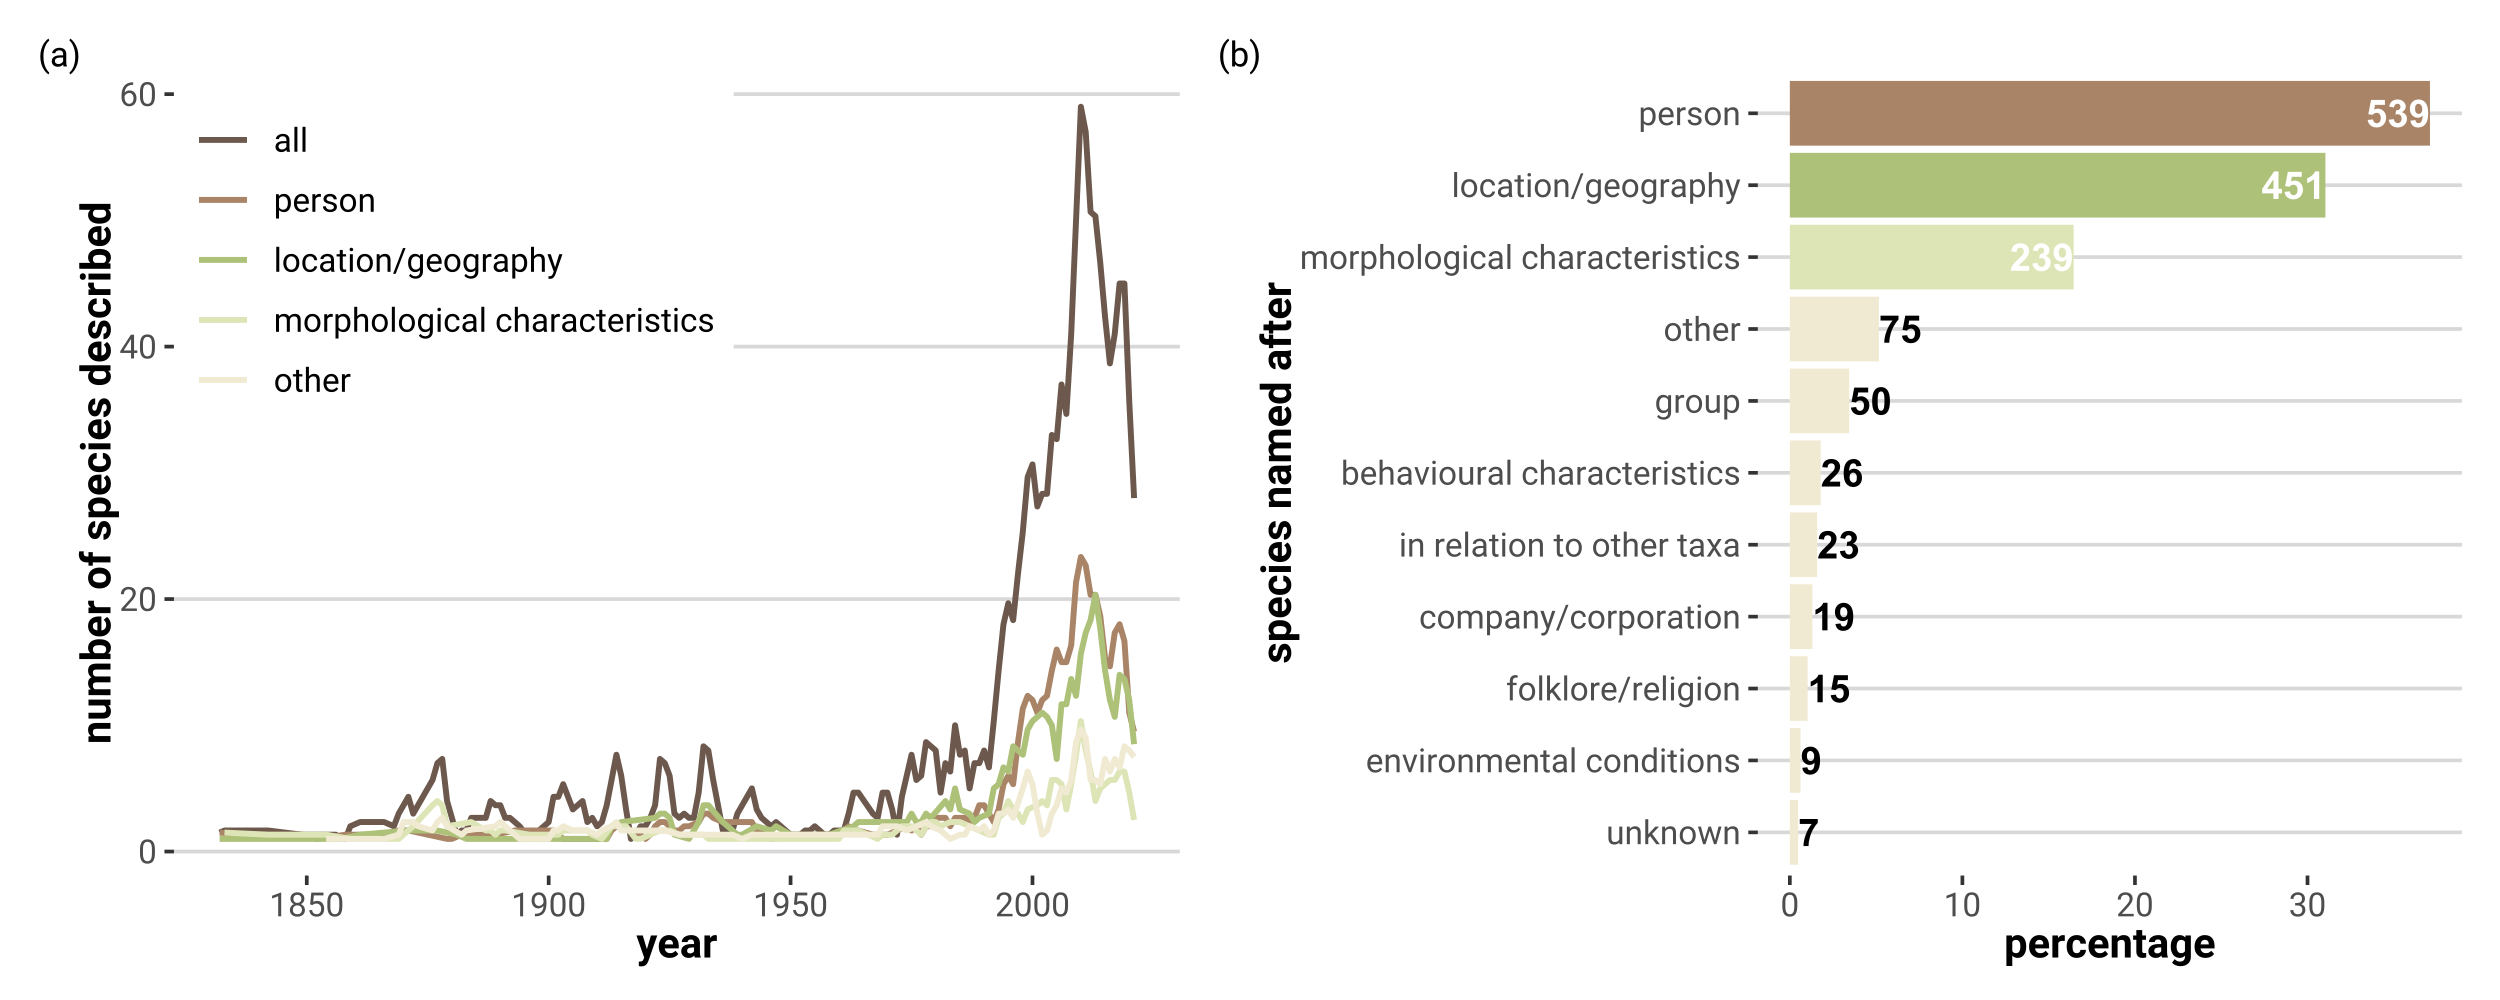 <?xml version="1.0" encoding="UTF-8"?>
<svg xmlns="http://www.w3.org/2000/svg" xmlns:xlink="http://www.w3.org/1999/xlink" width="720pt" height="288pt" viewBox="0 0 720 288" version="1.1">
<defs>
<g>
<symbol overflow="visible" id="glyph0-0">
<path style="stroke:none;" d="M 3.789 0 L 0.469 0 L 0.469 -6.824 L 3.789 -6.824 Z M 3.535 -0.395 L 3.535 -6.426 L 2.25 -3.414 Z M 0.723 -6.371 L 0.723 -0.449 L 1.977 -3.414 Z M 0.91 -0.242 L 3.324 -0.242 L 2.113 -3.094 Z M 2.113 -3.73 L 3.324 -6.582 L 0.91 -6.582 Z M 2.113 -3.73 "/>
</symbol>
<symbol overflow="visible" id="glyph0-1">
<path style="stroke:none;" d="M 4.848 -2.91 C 4.844 -1.891 4.672 -1.137 4.324 -0.645 C 3.977 -0.152 3.434 0.094 2.699 0.094 C 1.969 0.094 1.43 -0.145 1.082 -0.629 C 0.73 -1.109 0.551 -1.832 0.539 -2.793 L 0.539 -3.953 C 0.539 -4.953 0.711 -5.699 1.059 -6.188 C 1.402 -6.672 1.945 -6.914 2.691 -6.918 C 3.422 -6.914 3.965 -6.68 4.312 -6.211 C 4.656 -5.742 4.832 -5.016 4.848 -4.035 Z M 3.98 -4.098 C 3.977 -4.828 3.875 -5.363 3.668 -5.703 C 3.461 -6.035 3.133 -6.203 2.691 -6.207 C 2.242 -6.203 1.918 -6.035 1.719 -5.703 C 1.512 -5.367 1.41 -4.855 1.406 -4.164 L 1.406 -2.773 C 1.406 -2.031 1.512 -1.488 1.727 -1.141 C 1.938 -0.785 2.262 -0.609 2.699 -0.613 C 3.125 -0.609 3.441 -0.773 3.652 -1.109 C 3.855 -1.438 3.965 -1.961 3.98 -2.676 Z M 3.98 -4.098 "/>
</symbol>
<symbol overflow="visible" id="glyph0-2">
<path style="stroke:none;" d="M 5.039 0 L 0.566 0 L 0.566 -0.625 L 2.93 -3.25 C 3.277 -3.645 3.516 -3.965 3.652 -4.215 C 3.781 -4.461 3.848 -4.719 3.852 -4.988 C 3.848 -5.34 3.742 -5.633 3.527 -5.863 C 3.312 -6.09 3.023 -6.203 2.668 -6.207 C 2.23 -6.203 1.895 -6.082 1.66 -5.836 C 1.418 -5.59 1.301 -5.246 1.305 -4.812 L 0.438 -4.812 C 0.434 -5.438 0.637 -5.945 1.043 -6.336 C 1.445 -6.719 1.984 -6.914 2.668 -6.918 C 3.297 -6.914 3.801 -6.746 4.172 -6.418 C 4.539 -6.082 4.723 -5.641 4.727 -5.09 C 4.723 -4.414 4.293 -3.613 3.441 -2.691 L 1.613 -0.707 L 5.039 -0.707 Z M 5.039 0 "/>
</symbol>
<symbol overflow="visible" id="glyph0-3">
<path style="stroke:none;" d="M 4.227 -2.293 L 5.176 -2.293 L 5.176 -1.586 L 4.227 -1.586 L 4.227 0 L 3.355 0 L 3.355 -1.586 L 0.25 -1.586 L 0.25 -2.094 L 3.305 -6.824 L 4.227 -6.824 Z M 1.234 -2.293 L 3.355 -2.293 L 3.355 -5.641 L 3.254 -5.453 Z M 1.234 -2.293 "/>
</symbol>
<symbol overflow="visible" id="glyph0-4">
<path style="stroke:none;" d="M 3.969 -6.828 L 3.969 -6.094 L 3.812 -6.094 C 3.133 -6.078 2.594 -5.875 2.195 -5.492 C 1.793 -5.102 1.562 -4.559 1.504 -3.859 C 1.859 -4.27 2.352 -4.477 2.977 -4.477 C 3.57 -4.477 4.043 -4.266 4.398 -3.848 C 4.75 -3.426 4.926 -2.887 4.93 -2.227 C 4.926 -1.523 4.734 -0.961 4.355 -0.539 C 3.969 -0.117 3.457 0.094 2.816 0.094 C 2.16 0.094 1.629 -0.156 1.227 -0.656 C 0.816 -1.156 0.613 -1.801 0.617 -2.598 L 0.617 -2.93 C 0.613 -4.184 0.883 -5.141 1.422 -5.809 C 1.957 -6.469 2.754 -6.809 3.816 -6.828 Z M 2.832 -3.754 C 2.531 -3.75 2.258 -3.66 2.012 -3.484 C 1.758 -3.305 1.586 -3.082 1.492 -2.816 L 1.492 -2.5 C 1.488 -1.934 1.613 -1.48 1.871 -1.141 C 2.121 -0.793 2.438 -0.621 2.816 -0.625 C 3.203 -0.621 3.512 -0.766 3.738 -1.055 C 3.961 -1.34 4.07 -1.715 4.074 -2.184 C 4.07 -2.648 3.957 -3.027 3.734 -3.32 C 3.504 -3.605 3.203 -3.75 2.832 -3.754 Z M 2.832 -3.754 "/>
</symbol>
<symbol overflow="visible" id="glyph0-5">
<path style="stroke:none;" d="M 3.418 0 L 2.547 0 L 2.547 -5.781 L 0.797 -5.137 L 0.797 -5.926 L 3.281 -6.859 L 3.418 -6.859 Z M 3.418 0 "/>
</symbol>
<symbol overflow="visible" id="glyph0-6">
<path style="stroke:none;" d="M 4.707 -5.043 C 4.703 -4.699 4.613 -4.395 4.438 -4.133 C 4.254 -3.863 4.012 -3.656 3.707 -3.512 C 4.062 -3.355 4.344 -3.133 4.555 -2.84 C 4.758 -2.543 4.863 -2.211 4.867 -1.844 C 4.863 -1.25 4.664 -0.777 4.27 -0.43 C 3.867 -0.078 3.344 0.094 2.695 0.094 C 2.039 0.094 1.512 -0.082 1.117 -0.434 C 0.719 -0.785 0.52 -1.254 0.523 -1.844 C 0.52 -2.207 0.621 -2.539 0.824 -2.84 C 1.023 -3.133 1.305 -3.359 1.664 -3.516 C 1.359 -3.664 1.117 -3.871 0.945 -4.141 C 0.766 -4.402 0.68 -4.703 0.684 -5.043 C 0.68 -5.617 0.863 -6.074 1.234 -6.41 C 1.602 -6.746 2.09 -6.914 2.695 -6.918 C 3.293 -6.914 3.777 -6.746 4.148 -6.41 C 4.52 -6.074 4.703 -5.617 4.707 -5.043 Z M 4 -1.859 C 3.996 -2.238 3.875 -2.551 3.637 -2.793 C 3.391 -3.031 3.074 -3.152 2.688 -3.156 C 2.293 -3.152 1.98 -3.031 1.746 -2.797 C 1.508 -2.555 1.387 -2.242 1.391 -1.859 C 1.387 -1.469 1.504 -1.164 1.734 -0.945 C 1.965 -0.719 2.285 -0.609 2.695 -0.613 C 3.102 -0.609 3.418 -0.723 3.652 -0.949 C 3.879 -1.172 3.996 -1.473 4 -1.859 Z M 2.695 -6.207 C 2.352 -6.203 2.074 -6.098 1.867 -5.891 C 1.652 -5.676 1.547 -5.391 1.551 -5.031 C 1.547 -4.68 1.652 -4.398 1.863 -4.188 C 2.07 -3.973 2.348 -3.867 2.695 -3.867 C 3.039 -3.867 3.316 -3.973 3.527 -4.188 C 3.734 -4.398 3.836 -4.68 3.84 -5.027 C 3.836 -5.375 3.73 -5.656 3.516 -5.879 C 3.297 -6.094 3.023 -6.203 2.695 -6.207 Z M 2.695 -6.207 "/>
</symbol>
<symbol overflow="visible" id="glyph0-7">
<path style="stroke:none;" d="M 0.965 -3.422 L 1.312 -6.824 L 4.809 -6.824 L 4.809 -6.023 L 2.047 -6.023 L 1.844 -4.164 C 2.176 -4.355 2.555 -4.453 2.98 -4.457 C 3.602 -4.453 4.094 -4.246 4.461 -3.84 C 4.824 -3.426 5.008 -2.871 5.012 -2.176 C 5.008 -1.469 4.82 -0.914 4.441 -0.512 C 4.059 -0.105 3.527 0.094 2.852 0.094 C 2.246 0.094 1.754 -0.07 1.371 -0.406 C 0.988 -0.738 0.77 -1.203 0.723 -1.797 L 1.543 -1.797 C 1.59 -1.402 1.73 -1.105 1.957 -0.91 C 2.184 -0.707 2.48 -0.609 2.852 -0.613 C 3.25 -0.609 3.566 -0.746 3.797 -1.023 C 4.027 -1.297 4.141 -1.676 4.145 -2.164 C 4.141 -2.617 4.016 -2.984 3.77 -3.266 C 3.52 -3.539 3.191 -3.68 2.781 -3.68 C 2.398 -3.68 2.102 -3.594 1.891 -3.43 L 1.66 -3.242 Z M 0.965 -3.422 "/>
</symbol>
<symbol overflow="visible" id="glyph0-8">
<path style="stroke:none;" d="M 3.891 -3 C 3.707 -2.781 3.488 -2.605 3.238 -2.477 C 2.984 -2.344 2.711 -2.277 2.414 -2.281 C 2.02 -2.277 1.676 -2.375 1.383 -2.57 C 1.09 -2.762 0.863 -3.035 0.707 -3.391 C 0.547 -3.738 0.469 -4.125 0.469 -4.555 C 0.469 -5.008 0.555 -5.422 0.727 -5.789 C 0.898 -6.152 1.145 -6.43 1.465 -6.625 C 1.785 -6.816 2.156 -6.914 2.582 -6.918 C 3.254 -6.914 3.785 -6.66 4.176 -6.16 C 4.562 -5.652 4.758 -4.965 4.762 -4.098 L 4.762 -3.844 C 4.758 -2.516 4.496 -1.543 3.973 -0.934 C 3.449 -0.32 2.656 -0.012 1.598 0.004 L 1.43 0.004 L 1.43 -0.73 L 1.613 -0.73 C 2.324 -0.742 2.875 -0.93 3.262 -1.289 C 3.645 -1.648 3.855 -2.219 3.891 -3 Z M 2.555 -3 C 2.844 -3 3.109 -3.086 3.359 -3.266 C 3.602 -3.441 3.781 -3.664 3.895 -3.93 L 3.895 -4.273 C 3.891 -4.84 3.766 -5.305 3.523 -5.66 C 3.273 -6.016 2.961 -6.191 2.586 -6.195 C 2.203 -6.191 1.898 -6.047 1.668 -5.758 C 1.434 -5.465 1.316 -5.078 1.32 -4.602 C 1.316 -4.133 1.43 -3.75 1.656 -3.453 C 1.879 -3.148 2.18 -3 2.555 -3 Z M 2.555 -3 "/>
</symbol>
<symbol overflow="visible" id="glyph0-9">
<path style="stroke:none;" d="M 3.789 0 C 3.734 -0.098 3.691 -0.273 3.664 -0.535 C 3.258 -0.113 2.777 0.094 2.223 0.094 C 1.719 0.094 1.309 -0.047 0.992 -0.328 C 0.668 -0.609 0.508 -0.969 0.512 -1.406 C 0.508 -1.934 0.711 -2.344 1.113 -2.637 C 1.512 -2.926 2.074 -3.07 2.809 -3.074 L 3.652 -3.074 L 3.652 -3.473 C 3.648 -3.773 3.559 -4.016 3.379 -4.199 C 3.195 -4.375 2.93 -4.465 2.578 -4.469 C 2.266 -4.465 2.004 -4.387 1.797 -4.234 C 1.586 -4.074 1.48 -3.883 1.484 -3.664 L 0.613 -3.664 C 0.609 -3.914 0.699 -4.16 0.883 -4.398 C 1.059 -4.633 1.301 -4.82 1.613 -4.957 C 1.918 -5.094 2.258 -5.16 2.629 -5.164 C 3.211 -5.16 3.668 -5.016 4.004 -4.727 C 4.332 -4.434 4.504 -4.031 4.52 -3.52 L 4.52 -1.188 C 4.516 -0.719 4.574 -0.348 4.695 -0.074 L 4.695 0 Z M 2.348 -0.66 C 2.617 -0.656 2.875 -0.727 3.121 -0.871 C 3.363 -1.008 3.539 -1.191 3.652 -1.422 L 3.652 -2.461 L 2.973 -2.461 C 1.906 -2.461 1.375 -2.148 1.379 -1.527 C 1.375 -1.254 1.465 -1.043 1.648 -0.891 C 1.828 -0.734 2.062 -0.656 2.348 -0.66 Z M 2.348 -0.66 "/>
</symbol>
<symbol overflow="visible" id="glyph0-10">
<path style="stroke:none;" d="M 1.598 0 L 0.73 0 L 0.73 -7.199 L 1.598 -7.199 Z M 1.598 0 "/>
</symbol>
<symbol overflow="visible" id="glyph0-11">
<path style="stroke:none;" d="M 4.941 -2.48 C 4.938 -1.703 4.762 -1.082 4.41 -0.613 C 4.055 -0.141 3.578 0.094 2.977 0.094 C 2.359 0.094 1.875 -0.102 1.523 -0.492 L 1.523 1.949 L 0.656 1.949 L 0.656 -5.07 L 1.449 -5.07 L 1.492 -4.508 C 1.84 -4.941 2.328 -5.16 2.961 -5.164 C 3.566 -5.16 4.051 -4.934 4.406 -4.477 C 4.762 -4.016 4.938 -3.375 4.941 -2.559 Z M 4.074 -2.578 C 4.07 -3.148 3.949 -3.598 3.707 -3.934 C 3.461 -4.262 3.125 -4.43 2.703 -4.43 C 2.176 -4.43 1.785 -4.195 1.523 -3.73 L 1.523 -1.309 C 1.781 -0.84 2.176 -0.609 2.715 -0.613 C 3.125 -0.609 3.457 -0.773 3.703 -1.105 C 3.949 -1.434 4.07 -1.926 4.074 -2.578 Z M 4.074 -2.578 "/>
</symbol>
<symbol overflow="visible" id="glyph0-12">
<path style="stroke:none;" d="M 2.762 0.094 C 2.07 0.094 1.512 -0.129 1.082 -0.582 C 0.648 -1.031 0.434 -1.637 0.438 -2.395 L 0.438 -2.555 C 0.434 -3.055 0.527 -3.504 0.723 -3.902 C 0.91 -4.297 1.18 -4.605 1.527 -4.828 C 1.871 -5.051 2.246 -5.16 2.652 -5.164 C 3.309 -5.16 3.82 -4.945 4.188 -4.512 C 4.551 -4.078 4.734 -3.457 4.738 -2.648 L 4.738 -2.289 L 1.305 -2.289 C 1.312 -1.785 1.457 -1.379 1.738 -1.074 C 2.016 -0.762 2.371 -0.609 2.809 -0.613 C 3.109 -0.609 3.371 -0.672 3.586 -0.801 C 3.797 -0.922 3.98 -1.086 4.145 -1.297 L 4.672 -0.887 C 4.242 -0.23 3.605 0.094 2.762 0.094 Z M 2.652 -4.453 C 2.301 -4.453 2.008 -4.324 1.77 -4.07 C 1.531 -3.812 1.383 -3.457 1.332 -3 L 3.871 -3 L 3.871 -3.066 C 3.844 -3.504 3.727 -3.848 3.516 -4.09 C 3.301 -4.332 3.012 -4.453 2.652 -4.453 Z M 2.652 -4.453 "/>
</symbol>
<symbol overflow="visible" id="glyph0-13">
<path style="stroke:none;" d="M 3.109 -4.293 C 2.973 -4.312 2.828 -4.324 2.68 -4.328 C 2.109 -4.324 1.727 -4.082 1.523 -3.602 L 1.523 0 L 0.656 0 L 0.656 -5.07 L 1.5 -5.07 L 1.516 -4.484 C 1.797 -4.934 2.199 -5.16 2.723 -5.164 C 2.891 -5.16 3.02 -5.141 3.109 -5.102 Z M 3.109 -4.293 "/>
</symbol>
<symbol overflow="visible" id="glyph0-14">
<path style="stroke:none;" d="M 3.609 -1.344 C 3.609 -1.574 3.52 -1.758 3.344 -1.891 C 3.164 -2.02 2.855 -2.133 2.418 -2.227 C 1.977 -2.32 1.629 -2.43 1.375 -2.562 C 1.113 -2.691 0.922 -2.848 0.801 -3.031 C 0.676 -3.211 0.613 -3.43 0.617 -3.68 C 0.613 -4.094 0.789 -4.445 1.145 -4.734 C 1.492 -5.02 1.941 -5.16 2.492 -5.164 C 3.062 -5.16 3.531 -5.012 3.891 -4.719 C 4.25 -4.418 4.43 -4.039 4.43 -3.582 L 3.559 -3.582 C 3.555 -3.816 3.453 -4.023 3.254 -4.195 C 3.051 -4.367 2.797 -4.453 2.492 -4.453 C 2.172 -4.453 1.926 -4.383 1.75 -4.246 C 1.57 -4.105 1.48 -3.926 1.484 -3.707 C 1.48 -3.496 1.566 -3.34 1.734 -3.234 C 1.898 -3.125 2.195 -3.023 2.633 -2.93 C 3.062 -2.832 3.414 -2.715 3.684 -2.582 C 3.949 -2.445 4.148 -2.285 4.281 -2.098 C 4.41 -1.906 4.477 -1.676 4.477 -1.406 C 4.477 -0.953 4.293 -0.59 3.934 -0.316 C 3.566 -0.043 3.098 0.094 2.523 0.094 C 2.113 0.094 1.754 0.023 1.445 -0.121 C 1.129 -0.262 0.883 -0.461 0.711 -0.723 C 0.531 -0.977 0.445 -1.258 0.445 -1.562 L 1.312 -1.562 C 1.328 -1.27 1.441 -1.039 1.66 -0.867 C 1.875 -0.695 2.164 -0.609 2.523 -0.613 C 2.848 -0.609 3.109 -0.676 3.312 -0.812 C 3.508 -0.941 3.609 -1.117 3.609 -1.344 Z M 3.609 -1.344 "/>
</symbol>
<symbol overflow="visible" id="glyph0-15">
<path style="stroke:none;" d="M 0.426 -2.582 C 0.422 -3.078 0.52 -3.523 0.719 -3.922 C 0.91 -4.316 1.184 -4.625 1.535 -4.84 C 1.883 -5.055 2.277 -5.16 2.727 -5.164 C 3.414 -5.16 3.973 -4.922 4.402 -4.445 C 4.824 -3.965 5.039 -3.328 5.043 -2.539 L 5.043 -2.48 C 5.039 -1.98 4.945 -1.539 4.758 -1.148 C 4.57 -0.758 4.301 -0.453 3.949 -0.234 C 3.598 -0.016 3.191 0.094 2.738 0.094 C 2.047 0.094 1.492 -0.145 1.066 -0.621 C 0.637 -1.098 0.422 -1.73 0.426 -2.523 Z M 1.297 -2.48 C 1.293 -1.914 1.426 -1.465 1.688 -1.125 C 1.949 -0.781 2.297 -0.609 2.738 -0.613 C 3.176 -0.609 3.527 -0.781 3.785 -1.129 C 4.043 -1.473 4.172 -1.957 4.176 -2.582 C 4.172 -3.137 4.039 -3.586 3.777 -3.934 C 3.512 -4.277 3.16 -4.453 2.727 -4.453 C 2.297 -4.453 1.953 -4.281 1.691 -3.941 C 1.426 -3.598 1.293 -3.109 1.297 -2.48 Z M 1.297 -2.48 "/>
</symbol>
<symbol overflow="visible" id="glyph0-16">
<path style="stroke:none;" d="M 1.477 -5.07 L 1.504 -4.434 C 1.891 -4.918 2.398 -5.16 3.023 -5.164 C 4.094 -5.16 4.633 -4.559 4.645 -3.352 L 4.645 0 L 3.777 0 L 3.777 -3.355 C 3.773 -3.719 3.691 -3.988 3.527 -4.168 C 3.363 -4.34 3.105 -4.43 2.762 -4.43 C 2.477 -4.43 2.23 -4.352 2.02 -4.203 C 1.805 -4.051 1.641 -3.855 1.523 -3.613 L 1.523 0 L 0.656 0 L 0.656 -5.07 Z M 1.477 -5.07 "/>
</symbol>
<symbol overflow="visible" id="glyph0-17">
<path style="stroke:none;" d="M 2.691 -0.613 C 2.996 -0.609 3.266 -0.703 3.5 -0.895 C 3.727 -1.078 3.855 -1.312 3.887 -1.598 L 4.707 -1.598 C 4.688 -1.305 4.59 -1.027 4.406 -0.77 C 4.219 -0.504 3.973 -0.297 3.668 -0.141 C 3.359 0.016 3.031 0.094 2.691 0.094 C 1.996 0.094 1.449 -0.137 1.043 -0.598 C 0.633 -1.059 0.426 -1.688 0.43 -2.488 L 0.43 -2.633 C 0.426 -3.125 0.52 -3.566 0.703 -3.949 C 0.883 -4.332 1.141 -4.629 1.484 -4.844 C 1.82 -5.055 2.223 -5.16 2.688 -5.164 C 3.254 -5.16 3.727 -4.992 4.102 -4.652 C 4.477 -4.312 4.676 -3.871 4.707 -3.328 L 3.887 -3.328 C 3.855 -3.656 3.73 -3.926 3.512 -4.137 C 3.285 -4.348 3.012 -4.453 2.688 -4.453 C 2.242 -4.453 1.898 -4.293 1.66 -3.977 C 1.414 -3.656 1.293 -3.199 1.297 -2.602 L 1.297 -2.438 C 1.293 -1.852 1.414 -1.398 1.656 -1.086 C 1.895 -0.766 2.238 -0.609 2.691 -0.613 Z M 2.691 -0.613 "/>
</symbol>
<symbol overflow="visible" id="glyph0-18">
<path style="stroke:none;" d="M 1.832 -6.301 L 1.832 -5.07 L 2.781 -5.07 L 2.781 -4.402 L 1.832 -4.402 L 1.832 -1.254 C 1.828 -1.047 1.871 -0.891 1.957 -0.793 C 2.043 -0.688 2.188 -0.637 2.391 -0.641 C 2.488 -0.637 2.625 -0.656 2.805 -0.699 L 2.805 0 C 2.574 0.062 2.352 0.094 2.137 0.094 C 1.746 0.094 1.453 -0.023 1.258 -0.258 C 1.059 -0.492 0.961 -0.824 0.965 -1.258 L 0.965 -4.402 L 0.043 -4.402 L 0.043 -5.07 L 0.965 -5.07 L 0.965 -6.301 Z M 1.832 -6.301 "/>
</symbol>
<symbol overflow="visible" id="glyph0-19">
<path style="stroke:none;" d="M 1.598 0 L 0.73 0 L 0.73 -5.07 L 1.598 -5.07 Z M 0.66 -6.418 C 0.656 -6.555 0.699 -6.676 0.789 -6.773 C 0.871 -6.867 1 -6.914 1.172 -6.918 C 1.34 -6.914 1.465 -6.867 1.555 -6.773 C 1.641 -6.676 1.688 -6.555 1.688 -6.418 C 1.688 -6.273 1.641 -6.156 1.555 -6.066 C 1.465 -5.969 1.34 -5.922 1.172 -5.926 C 1 -5.922 0.871 -5.969 0.789 -6.066 C 0.699 -6.156 0.656 -6.273 0.66 -6.418 Z M 0.66 -6.418 "/>
</symbol>
<symbol overflow="visible" id="glyph0-20">
<path style="stroke:none;" d="M 0.828 0.586 L 0.086 0.586 L 2.934 -6.824 L 3.676 -6.824 Z M 0.828 0.586 "/>
</symbol>
<symbol overflow="visible" id="glyph0-21">
<path style="stroke:none;" d="M 0.449 -2.578 C 0.445 -3.367 0.629 -3.996 0.996 -4.465 C 1.363 -4.93 1.848 -5.16 2.453 -5.164 C 3.066 -5.16 3.547 -4.941 3.898 -4.508 L 3.941 -5.07 L 4.734 -5.07 L 4.734 -0.121 C 4.734 0.535 4.539 1.051 4.148 1.43 C 3.758 1.805 3.234 1.992 2.582 1.996 C 2.215 1.992 1.855 1.914 1.508 1.762 C 1.156 1.602 0.891 1.387 0.707 1.121 L 1.156 0.602 C 1.523 1.059 1.98 1.289 2.523 1.289 C 2.941 1.289 3.27 1.168 3.508 0.934 C 3.742 0.691 3.859 0.359 3.863 -0.07 L 3.863 -0.508 C 3.512 -0.105 3.039 0.094 2.441 0.094 C 1.844 0.094 1.363 -0.145 1 -0.621 C 0.629 -1.098 0.445 -1.75 0.449 -2.578 Z M 1.32 -2.48 C 1.316 -1.902 1.434 -1.453 1.672 -1.129 C 1.902 -0.801 2.23 -0.637 2.656 -0.641 C 3.199 -0.637 3.602 -0.887 3.863 -1.387 L 3.863 -3.703 C 3.594 -4.188 3.195 -4.43 2.668 -4.43 C 2.242 -4.43 1.914 -4.266 1.676 -3.938 C 1.438 -3.609 1.316 -3.121 1.32 -2.48 Z M 1.32 -2.48 "/>
</symbol>
<symbol overflow="visible" id="glyph0-22">
<path style="stroke:none;" d="M 1.523 -4.457 C 1.906 -4.926 2.406 -5.16 3.023 -5.164 C 4.094 -5.16 4.633 -4.559 4.645 -3.352 L 4.645 0 L 3.777 0 L 3.777 -3.355 C 3.773 -3.719 3.691 -3.988 3.527 -4.168 C 3.363 -4.34 3.105 -4.43 2.762 -4.43 C 2.477 -4.43 2.23 -4.352 2.02 -4.203 C 1.805 -4.051 1.641 -3.855 1.523 -3.613 L 1.523 0 L 0.656 0 L 0.656 -7.199 L 1.523 -7.199 Z M 1.523 -4.457 "/>
</symbol>
<symbol overflow="visible" id="glyph0-23">
<path style="stroke:none;" d="M 2.316 -1.27 L 3.496 -5.07 L 4.426 -5.07 L 2.387 0.781 C 2.066 1.621 1.566 2.043 0.883 2.047 L 0.719 2.035 L 0.395 1.973 L 0.395 1.27 L 0.629 1.289 C 0.918 1.289 1.148 1.227 1.316 1.109 C 1.477 0.988 1.609 0.773 1.719 0.461 L 1.914 -0.055 L 0.102 -5.07 L 1.051 -5.07 Z M 2.316 -1.27 "/>
</symbol>
<symbol overflow="visible" id="glyph0-24">
<path style="stroke:none;" d="M 1.473 -5.07 L 1.496 -4.508 C 1.863 -4.941 2.367 -5.16 3 -5.164 C 3.707 -5.16 4.188 -4.891 4.449 -4.352 C 4.613 -4.59 4.832 -4.785 5.105 -4.938 C 5.371 -5.086 5.691 -5.16 6.066 -5.164 C 7.176 -5.16 7.742 -4.574 7.762 -3.398 L 7.762 0 L 6.895 0 L 6.895 -3.348 C 6.891 -3.707 6.809 -3.98 6.645 -4.16 C 6.48 -4.34 6.203 -4.43 5.812 -4.43 C 5.488 -4.43 5.219 -4.332 5.008 -4.141 C 4.793 -3.945 4.672 -3.688 4.641 -3.367 L 4.641 0 L 3.77 0 L 3.77 -3.324 C 3.766 -4.059 3.406 -4.43 2.688 -4.43 C 2.113 -4.43 1.723 -4.188 1.52 -3.703 L 1.52 0 L 0.652 0 L 0.652 -5.07 Z M 1.473 -5.07 "/>
</symbol>
<symbol overflow="visible" id="glyph0-25">
<path style="stroke:none;" d=""/>
</symbol>
<symbol overflow="visible" id="glyph0-26">
<path style="stroke:none;" d="M 3.789 -0.5 C 3.449 -0.102 2.953 0.094 2.301 0.094 C 1.758 0.094 1.348 -0.062 1.066 -0.375 C 0.781 -0.688 0.637 -1.152 0.637 -1.773 L 0.637 -5.07 L 1.504 -5.07 L 1.504 -1.797 C 1.5 -1.023 1.812 -0.637 2.441 -0.641 C 3.102 -0.637 3.543 -0.887 3.766 -1.383 L 3.766 -5.07 L 4.633 -5.07 L 4.633 0 L 3.805 0 Z M 3.789 -0.5 "/>
</symbol>
<symbol overflow="visible" id="glyph0-27">
<path style="stroke:none;" d="M 2.07 -2.348 L 1.527 -1.781 L 1.527 0 L 0.66 0 L 0.66 -7.199 L 1.527 -7.199 L 1.527 -2.844 L 1.992 -3.402 L 3.57 -5.07 L 4.625 -5.07 L 2.652 -2.953 L 4.855 0 L 3.84 0 Z M 2.07 -2.348 "/>
</symbol>
<symbol overflow="visible" id="glyph0-28">
<path style="stroke:none;" d="M 5.148 -1.195 L 6.121 -5.07 L 6.988 -5.07 L 5.512 0 L 4.809 0 L 3.578 -3.844 L 2.375 0 L 1.672 0 L 0.203 -5.07 L 1.062 -5.07 L 2.062 -1.273 L 3.242 -5.07 L 3.941 -5.07 Z M 5.148 -1.195 "/>
</symbol>
<symbol overflow="visible" id="glyph0-29">
<path style="stroke:none;" d="M 2.328 -1.176 L 3.586 -5.07 L 4.473 -5.07 L 2.652 0 L 1.992 0 L 0.156 -5.07 L 1.039 -5.07 Z M 2.328 -1.176 "/>
</symbol>
<symbol overflow="visible" id="glyph0-30">
<path style="stroke:none;" d="M 0.445 -2.578 C 0.445 -3.355 0.629 -3.98 0.996 -4.453 C 1.363 -4.926 1.844 -5.16 2.445 -5.164 C 3.035 -5.16 3.508 -4.957 3.859 -4.555 L 3.859 -7.199 L 4.727 -7.199 L 4.727 0 L 3.93 0 L 3.887 -0.543 C 3.535 -0.117 3.055 0.094 2.438 0.094 C 1.848 0.094 1.367 -0.145 1 -0.629 C 0.629 -1.105 0.445 -1.734 0.445 -2.512 Z M 1.312 -2.48 C 1.312 -1.902 1.43 -1.453 1.668 -1.129 C 1.902 -0.801 2.23 -0.637 2.652 -0.641 C 3.199 -0.637 3.602 -0.887 3.859 -1.383 L 3.859 -3.711 C 3.598 -4.188 3.199 -4.43 2.664 -4.43 C 2.234 -4.43 1.902 -4.266 1.668 -3.938 C 1.43 -3.609 1.312 -3.121 1.312 -2.48 Z M 1.312 -2.48 "/>
</symbol>
<symbol overflow="visible" id="glyph0-31">
<path style="stroke:none;" d="M 1.082 0 L 1.082 -4.402 L 0.281 -4.402 L 0.281 -5.07 L 1.082 -5.07 L 1.082 -5.594 C 1.078 -6.133 1.223 -6.551 1.516 -6.852 C 1.805 -7.145 2.215 -7.293 2.75 -7.297 C 2.945 -7.293 3.145 -7.27 3.348 -7.219 L 3.301 -6.52 C 3.148 -6.547 2.992 -6.562 2.832 -6.562 C 2.547 -6.562 2.332 -6.48 2.18 -6.316 C 2.023 -6.152 1.945 -5.914 1.949 -5.609 L 1.949 -5.07 L 3.031 -5.07 L 3.031 -4.402 L 1.949 -4.402 L 1.949 0 Z M 1.082 0 "/>
</symbol>
<symbol overflow="visible" id="glyph0-32">
<path style="stroke:none;" d="M 2.359 -3.219 L 3.484 -5.07 L 4.496 -5.07 L 2.836 -2.562 L 4.547 0 L 3.543 0 L 2.371 -1.898 L 1.199 0 L 0.191 0 L 1.902 -2.562 L 0.242 -5.07 L 1.246 -5.07 Z M 2.359 -3.219 "/>
</symbol>
<symbol overflow="visible" id="glyph0-33">
<path style="stroke:none;" d="M 4.949 -2.48 C 4.945 -1.699 4.766 -1.078 4.414 -0.609 C 4.055 -0.141 3.578 0.094 2.98 0.094 C 2.336 0.094 1.84 -0.133 1.496 -0.586 L 1.453 0 L 0.656 0 L 0.656 -7.199 L 1.523 -7.199 L 1.523 -4.516 C 1.871 -4.945 2.352 -5.16 2.969 -5.164 C 3.582 -5.16 4.066 -4.93 4.422 -4.465 C 4.77 -4 4.945 -3.363 4.949 -2.555 Z M 4.082 -2.578 C 4.078 -3.168 3.965 -3.621 3.738 -3.945 C 3.512 -4.266 3.184 -4.43 2.758 -4.43 C 2.184 -4.43 1.773 -4.164 1.523 -3.633 L 1.523 -1.438 C 1.789 -0.902 2.203 -0.637 2.766 -0.641 C 3.18 -0.637 3.5 -0.801 3.734 -1.125 C 3.961 -1.445 4.078 -1.93 4.082 -2.578 Z M 4.082 -2.578 "/>
</symbol>
<symbol overflow="visible" id="glyph0-34">
<path style="stroke:none;" d="M 1.828 -3.836 L 2.48 -3.836 C 2.887 -3.84 3.211 -3.945 3.445 -4.156 C 3.68 -4.363 3.797 -4.648 3.797 -5.008 C 3.797 -5.805 3.398 -6.203 2.602 -6.207 C 2.227 -6.203 1.926 -6.098 1.703 -5.883 C 1.477 -5.668 1.363 -5.383 1.367 -5.035 L 0.5 -5.035 C 0.496 -5.57 0.695 -6.02 1.094 -6.379 C 1.488 -6.734 1.992 -6.914 2.602 -6.918 C 3.242 -6.914 3.746 -6.742 4.113 -6.406 C 4.48 -6.062 4.664 -5.59 4.664 -4.988 C 4.664 -4.688 4.566 -4.402 4.375 -4.125 C 4.18 -3.844 3.918 -3.633 3.59 -3.5 C 3.961 -3.379 4.25 -3.184 4.457 -2.91 C 4.66 -2.633 4.762 -2.297 4.766 -1.902 C 4.762 -1.289 4.562 -0.805 4.164 -0.445 C 3.762 -0.086 3.242 0.094 2.605 0.094 C 1.961 0.094 1.441 -0.078 1.043 -0.426 C 0.641 -0.77 0.438 -1.227 0.441 -1.801 L 1.312 -1.801 C 1.312 -1.438 1.43 -1.152 1.664 -0.938 C 1.898 -0.719 2.211 -0.609 2.605 -0.613 C 3.023 -0.609 3.344 -0.719 3.566 -0.941 C 3.785 -1.156 3.895 -1.469 3.898 -1.883 C 3.895 -2.277 3.773 -2.582 3.531 -2.797 C 3.285 -3.008 2.934 -3.117 2.48 -3.125 L 1.828 -3.125 Z M 1.828 -3.836 "/>
</symbol>
<symbol overflow="visible" id="glyph1-0">
<path style="stroke:none;" d="M 4.734 0 L 0.586 0 L 0.586 -8.531 L 4.734 -8.531 Z M 4.418 -0.492 L 4.418 -8.031 L 2.812 -4.266 Z M 0.902 -7.961 L 0.902 -0.562 L 2.473 -4.266 Z M 1.137 -0.316 L 4.156 -0.316 L 2.641 -3.867 Z M 2.641 -4.664 L 4.156 -8.215 L 1.137 -8.215 Z M 2.641 -4.664 "/>
</symbol>
<symbol overflow="visible" id="glyph1-1">
<path style="stroke:none;" d="M 3.016 -2.398 L 4.188 -6.34 L 6.008 -6.34 L 3.457 0.984 L 3.316 1.32 C 2.938 2.145 2.312 2.559 1.441 2.562 C 1.191 2.559 0.941 2.523 0.691 2.449 L 0.691 1.164 L 0.949 1.172 C 1.27 1.172 1.508 1.121 1.668 1.023 C 1.824 0.926 1.949 0.766 2.039 0.539 L 2.238 0.016 L 0.016 -6.34 L 1.84 -6.34 Z M 3.016 -2.398 "/>
</symbol>
<symbol overflow="visible" id="glyph1-2">
<path style="stroke:none;" d="M 3.57 0.117 C 2.633 0.117 1.875 -0.168 1.297 -0.738 C 0.711 -1.309 0.422 -2.066 0.422 -3.016 L 0.422 -3.18 C 0.422 -3.816 0.543 -4.387 0.789 -4.887 C 1.035 -5.387 1.383 -5.773 1.836 -6.047 C 2.285 -6.32 2.801 -6.457 3.383 -6.457 C 4.242 -6.457 4.926 -6.184 5.426 -5.637 C 5.926 -5.09 6.176 -4.312 6.176 -3.312 L 6.176 -2.617 L 2.141 -2.617 C 2.188 -2.203 2.352 -1.871 2.633 -1.625 C 2.906 -1.371 3.258 -1.246 3.68 -1.25 C 4.328 -1.246 4.836 -1.484 5.211 -1.957 L 6.039 -1.023 C 5.785 -0.66 5.441 -0.379 5.008 -0.184 C 4.574 0.02 4.094 0.117 3.57 0.117 Z M 3.375 -5.094 C 3.039 -5.09 2.766 -4.977 2.555 -4.75 C 2.344 -4.52 2.211 -4.195 2.156 -3.773 L 4.512 -3.773 L 4.512 -3.91 C 4.504 -4.281 4.402 -4.574 4.207 -4.781 C 4.012 -4.988 3.734 -5.09 3.375 -5.094 Z M 3.375 -5.094 "/>
</symbol>
<symbol overflow="visible" id="glyph1-3">
<path style="stroke:none;" d="M 4.324 0 C 4.246 -0.148 4.188 -0.336 4.156 -0.57 C 3.742 -0.109 3.211 0.117 2.555 0.117 C 1.934 0.117 1.418 -0.062 1.012 -0.422 C 0.602 -0.781 0.398 -1.234 0.398 -1.781 C 0.398 -2.453 0.645 -2.969 1.145 -3.328 C 1.637 -3.688 2.359 -3.867 3.305 -3.875 L 4.086 -3.875 L 4.086 -4.234 C 4.082 -4.527 4.008 -4.762 3.859 -4.938 C 3.707 -5.113 3.469 -5.203 3.148 -5.203 C 2.859 -5.203 2.637 -5.133 2.477 -4.996 C 2.312 -4.859 2.23 -4.672 2.234 -4.438 L 0.539 -4.438 C 0.539 -4.797 0.652 -5.137 0.879 -5.453 C 1.105 -5.762 1.426 -6.008 1.84 -6.188 C 2.254 -6.367 2.719 -6.457 3.234 -6.457 C 4.016 -6.457 4.633 -6.258 5.094 -5.867 C 5.547 -5.473 5.777 -4.922 5.781 -4.211 L 5.781 -1.465 C 5.785 -0.863 5.871 -0.406 6.035 -0.102 L 6.035 0 Z M 2.922 -1.18 C 3.168 -1.176 3.398 -1.23 3.613 -1.344 C 3.82 -1.453 3.977 -1.605 4.086 -1.793 L 4.086 -2.883 L 3.453 -2.883 C 2.602 -2.883 2.152 -2.59 2.098 -2.004 L 2.094 -1.906 C 2.09 -1.688 2.164 -1.516 2.316 -1.383 C 2.461 -1.246 2.664 -1.176 2.922 -1.18 Z M 2.922 -1.18 "/>
</symbol>
<symbol overflow="visible" id="glyph1-4">
<path style="stroke:none;" d="M 4.211 -4.75 C 3.98 -4.777 3.777 -4.793 3.602 -4.797 C 2.957 -4.793 2.539 -4.578 2.344 -4.148 L 2.344 0 L 0.648 0 L 0.648 -6.34 L 2.25 -6.34 L 2.297 -5.586 C 2.633 -6.164 3.102 -6.457 3.711 -6.457 C 3.895 -6.457 4.07 -6.43 4.234 -6.383 Z M 4.211 -4.75 "/>
</symbol>
<symbol overflow="visible" id="glyph1-5">
<path style="stroke:none;" d="M 6.359 -3.109 C 6.355 -2.133 6.133 -1.352 5.691 -0.766 C 5.246 -0.176 4.648 0.117 3.898 0.117 C 3.254 0.117 2.738 -0.105 2.344 -0.551 L 2.344 2.438 L 0.648 2.438 L 0.648 -6.34 L 2.219 -6.34 L 2.281 -5.719 C 2.688 -6.211 3.223 -6.457 3.883 -6.457 C 4.66 -6.457 5.27 -6.168 5.707 -5.59 C 6.141 -5.012 6.355 -4.215 6.359 -3.199 Z M 4.664 -3.234 C 4.664 -3.82 4.559 -4.273 4.352 -4.598 C 4.141 -4.914 3.836 -5.074 3.438 -5.078 C 2.902 -5.074 2.539 -4.871 2.344 -4.469 L 2.344 -1.875 C 2.551 -1.457 2.918 -1.246 3.453 -1.25 C 4.258 -1.246 4.664 -1.91 4.664 -3.234 Z M 4.664 -3.234 "/>
</symbol>
<symbol overflow="visible" id="glyph1-6">
<path style="stroke:none;" d="M 3.289 -1.25 C 3.598 -1.246 3.852 -1.332 4.051 -1.508 C 4.242 -1.676 4.344 -1.906 4.352 -2.191 L 5.941 -2.191 C 5.938 -1.762 5.82 -1.367 5.59 -1.012 C 5.355 -0.652 5.039 -0.375 4.641 -0.18 C 4.242 0.02 3.801 0.117 3.316 0.117 C 2.41 0.117 1.695 -0.168 1.172 -0.746 C 0.648 -1.316 0.387 -2.113 0.387 -3.133 L 0.387 -3.246 C 0.387 -4.223 0.645 -5 1.164 -5.582 C 1.684 -6.164 2.398 -6.457 3.305 -6.457 C 4.094 -6.457 4.727 -6.23 5.211 -5.777 C 5.688 -5.324 5.934 -4.723 5.941 -3.977 L 4.352 -3.977 C 4.344 -4.305 4.242 -4.574 4.051 -4.781 C 3.852 -4.988 3.594 -5.09 3.273 -5.094 C 2.879 -5.09 2.582 -4.945 2.379 -4.66 C 2.176 -4.371 2.074 -3.906 2.078 -3.262 L 2.078 -3.086 C 2.074 -2.43 2.176 -1.961 2.379 -1.676 C 2.578 -1.391 2.879 -1.246 3.289 -1.25 Z M 3.289 -1.25 "/>
</symbol>
<symbol overflow="visible" id="glyph1-7">
<path style="stroke:none;" d="M 2.211 -6.34 L 2.262 -5.609 C 2.715 -6.172 3.32 -6.457 4.086 -6.457 C 4.754 -6.457 5.254 -6.258 5.586 -5.863 C 5.91 -5.469 6.078 -4.879 6.086 -4.094 L 6.086 0 L 4.395 0 L 4.395 -4.055 C 4.395 -4.414 4.316 -4.672 4.16 -4.836 C 4.004 -4.992 3.742 -5.074 3.383 -5.078 C 2.898 -5.074 2.543 -4.871 2.309 -4.469 L 2.309 0 L 0.617 0 L 0.617 -6.34 Z M 2.211 -6.34 "/>
</symbol>
<symbol overflow="visible" id="glyph1-8">
<path style="stroke:none;" d="M 2.68 -7.898 L 2.68 -6.34 L 3.762 -6.34 L 3.762 -5.098 L 2.68 -5.098 L 2.68 -1.934 C 2.676 -1.699 2.723 -1.531 2.812 -1.43 C 2.898 -1.328 3.07 -1.277 3.328 -1.277 C 3.516 -1.277 3.68 -1.289 3.828 -1.32 L 3.828 -0.035 C 3.492 0.066 3.152 0.117 2.801 0.117 C 1.613 0.117 1.008 -0.48 0.984 -1.68 L 0.984 -5.098 L 0.059 -5.098 L 0.059 -6.34 L 0.984 -6.34 L 0.984 -7.898 Z M 2.68 -7.898 "/>
</symbol>
<symbol overflow="visible" id="glyph1-9">
<path style="stroke:none;" d="M 0.406 -3.219 C 0.402 -4.188 0.633 -4.973 1.098 -5.566 C 1.559 -6.16 2.184 -6.457 2.969 -6.457 C 3.664 -6.457 4.207 -6.219 4.594 -5.742 L 4.664 -6.34 L 6.199 -6.34 L 6.199 -0.211 C 6.199 0.344 6.07 0.824 5.82 1.234 C 5.566 1.645 5.215 1.957 4.758 2.172 C 4.297 2.387 3.762 2.496 3.152 2.496 C 2.684 2.496 2.23 2.402 1.793 2.215 C 1.352 2.027 1.016 1.789 0.789 1.5 L 1.539 0.469 C 1.957 0.941 2.469 1.176 3.078 1.18 C 3.523 1.176 3.875 1.055 4.125 0.816 C 4.375 0.574 4.5 0.238 4.5 -0.203 L 4.5 -0.547 C 4.109 -0.102 3.594 0.117 2.961 0.117 C 2.195 0.117 1.578 -0.18 1.109 -0.777 C 0.637 -1.371 0.402 -2.16 0.406 -3.148 Z M 2.098 -3.09 C 2.098 -2.512 2.211 -2.062 2.441 -1.738 C 2.672 -1.41 2.988 -1.246 3.391 -1.25 C 3.902 -1.246 4.273 -1.441 4.5 -1.828 L 4.5 -4.5 C 4.273 -4.883 3.906 -5.074 3.406 -5.078 C 2.996 -5.074 2.676 -4.906 2.445 -4.578 C 2.211 -4.242 2.098 -3.746 2.098 -3.09 Z M 2.098 -3.09 "/>
</symbol>
<symbol overflow="visible" id="glyph2-0">
<path style="stroke:none;" d="M 0 -4.734 L 0 -0.586 L -8.531 -0.586 L -8.531 -4.734 Z M -0.492 -4.418 L -8.031 -4.418 L -4.266 -2.812 Z M -7.961 -0.902 L -0.562 -0.902 L -4.266 -2.473 Z M -0.316 -1.137 L -0.316 -4.156 L -3.867 -2.645 Z M -4.664 -2.645 L -8.215 -4.156 L -8.215 -1.137 Z M -4.664 -2.645 "/>
</symbol>
<symbol overflow="visible" id="glyph2-1">
<path style="stroke:none;" d="M -6.34 -2.211 L -5.609 -2.262 C -6.172 -2.715 -6.457 -3.32 -6.457 -4.086 C -6.457 -4.754 -6.258 -5.254 -5.863 -5.586 C -5.469 -5.91 -4.879 -6.078 -4.094 -6.086 L 0 -6.086 L 0 -4.395 L -4.055 -4.395 C -4.414 -4.395 -4.672 -4.316 -4.836 -4.16 C -4.992 -4.004 -5.074 -3.742 -5.078 -3.383 C -5.074 -2.902 -4.871 -2.547 -4.469 -2.309 L 0 -2.309 L 0 -0.617 L -6.34 -0.617 Z M -6.34 -2.211 "/>
</symbol>
<symbol overflow="visible" id="glyph2-2">
<path style="stroke:none;" d="M -0.645 -4.445 C -0.137 -4.027 0.117 -3.449 0.117 -2.711 C 0.117 -2.031 -0.078 -1.512 -0.469 -1.156 C -0.859 -0.797 -1.43 -0.617 -2.188 -0.609 L -6.34 -0.609 L -6.34 -2.305 L -2.238 -2.305 C -1.574 -2.301 -1.242 -2.602 -1.246 -3.203 C -1.242 -3.777 -1.441 -4.172 -1.848 -4.391 L -6.34 -4.391 L -6.34 -6.086 L 0 -6.086 L 0 -4.492 Z M -0.645 -4.445 "/>
</symbol>
<symbol overflow="visible" id="glyph2-3">
<path style="stroke:none;" d="M -6.34 -2.238 L -5.633 -2.293 C -6.18 -2.738 -6.457 -3.348 -6.457 -4.113 C -6.457 -4.926 -6.133 -5.484 -5.492 -5.797 C -6.133 -6.234 -6.457 -6.871 -6.457 -7.699 C -6.457 -8.387 -6.254 -8.898 -5.855 -9.234 C -5.449 -9.57 -4.848 -9.738 -4.047 -9.738 L 0 -9.738 L 0 -8.039 L -4.043 -8.039 C -4.402 -8.039 -4.664 -7.969 -4.828 -7.828 C -4.992 -7.688 -5.074 -7.438 -5.078 -7.086 C -5.074 -6.57 -4.832 -6.219 -4.352 -6.031 L 0 -6.035 L 0 -4.344 L -4.039 -4.344 C -4.398 -4.34 -4.664 -4.27 -4.832 -4.125 C -4.992 -3.98 -5.074 -3.734 -5.078 -3.387 C -5.074 -2.906 -4.875 -2.559 -4.484 -2.344 L 0 -2.344 L 0 -0.648 L -6.34 -0.652 Z M -6.34 -2.238 "/>
</symbol>
<symbol overflow="visible" id="glyph2-4">
<path style="stroke:none;" d="M -3.109 -6.363 C -2.09 -6.363 -1.297 -6.145 -0.734 -5.711 C -0.164 -5.277 0.117 -4.672 0.117 -3.898 C 0.117 -3.207 -0.145 -2.66 -0.672 -2.25 L 0 -2.172 L 0 -0.648 L -9 -0.652 L -9 -2.344 L -5.773 -2.344 C -6.227 -2.734 -6.457 -3.246 -6.457 -3.887 C -6.457 -4.656 -6.172 -5.262 -5.602 -5.703 C -5.031 -6.141 -4.23 -6.363 -3.203 -6.363 Z M -3.234 -4.672 C -3.875 -4.668 -4.34 -4.566 -4.637 -4.367 C -4.926 -4.16 -5.074 -3.859 -5.078 -3.457 C -5.074 -2.918 -4.855 -2.547 -4.418 -2.344 L -1.914 -2.344 C -1.465 -2.551 -1.242 -2.926 -1.246 -3.469 C -1.242 -4.016 -1.512 -4.375 -2.055 -4.547 C -2.309 -4.629 -2.703 -4.668 -3.234 -4.672 Z M -3.234 -4.672 "/>
</symbol>
<symbol overflow="visible" id="glyph2-5">
<path style="stroke:none;" d="M 0.117 -3.57 C 0.117 -2.633 -0.168 -1.875 -0.738 -1.297 C -1.309 -0.711 -2.066 -0.422 -3.016 -0.422 L -3.18 -0.422 C -3.816 -0.422 -4.387 -0.543 -4.887 -0.789 C -5.387 -1.035 -5.773 -1.383 -6.047 -1.836 C -6.32 -2.285 -6.457 -2.801 -6.457 -3.383 C -6.457 -4.242 -6.184 -4.926 -5.637 -5.426 C -5.09 -5.926 -4.312 -6.176 -3.309 -6.176 L -2.617 -6.176 L -2.617 -2.141 C -2.199 -2.188 -1.867 -2.352 -1.621 -2.633 C -1.367 -2.906 -1.242 -3.258 -1.246 -3.68 C -1.242 -4.328 -1.48 -4.836 -1.957 -5.211 L -1.023 -6.039 C -0.66 -5.785 -0.379 -5.441 -0.184 -5.008 C 0.02 -4.574 0.117 -4.094 0.117 -3.57 Z M -5.094 -3.375 C -5.09 -3.039 -4.977 -2.766 -4.75 -2.559 C -4.52 -2.348 -4.195 -2.215 -3.773 -2.156 L -3.773 -4.512 L -3.91 -4.512 C -4.281 -4.504 -4.574 -4.402 -4.781 -4.207 C -4.988 -4.012 -5.09 -3.734 -5.094 -3.375 Z M -5.094 -3.375 "/>
</symbol>
<symbol overflow="visible" id="glyph2-6">
<path style="stroke:none;" d="M -4.75 -4.211 C -4.777 -3.98 -4.793 -3.777 -4.797 -3.605 C -4.793 -2.961 -4.578 -2.543 -4.148 -2.344 L 0 -2.344 L 0 -0.648 L -6.34 -0.652 L -6.34 -2.25 L -5.586 -2.297 C -6.164 -2.637 -6.457 -3.105 -6.457 -3.711 C -6.457 -3.895 -6.43 -4.07 -6.383 -4.234 Z M -4.75 -4.211 "/>
</symbol>
<symbol overflow="visible" id="glyph2-7">
<path style="stroke:none;" d=""/>
</symbol>
<symbol overflow="visible" id="glyph2-8">
<path style="stroke:none;" d="M -3.227 -0.387 C -3.855 -0.387 -4.418 -0.508 -4.91 -0.75 C -5.402 -0.992 -5.781 -1.34 -6.051 -1.797 C -6.32 -2.25 -6.457 -2.777 -6.457 -3.383 C -6.457 -4.234 -6.195 -4.934 -5.672 -5.477 C -5.148 -6.016 -4.438 -6.316 -3.539 -6.383 L -3.105 -6.391 C -2.129 -6.387 -1.348 -6.117 -0.762 -5.578 C -0.176 -5.035 0.117 -4.305 0.117 -3.395 C 0.117 -2.477 -0.176 -1.746 -0.762 -1.203 C -1.348 -0.656 -2.145 -0.387 -3.152 -0.387 Z M -3.109 -2.078 C -2.504 -2.074 -2.043 -2.188 -1.723 -2.418 C -1.402 -2.641 -1.242 -2.965 -1.246 -3.391 C -1.242 -3.801 -1.398 -4.121 -1.719 -4.352 C -2.031 -4.582 -2.535 -4.699 -3.23 -4.699 C -3.816 -4.699 -4.277 -4.582 -4.605 -4.352 C -4.93 -4.121 -5.09 -3.797 -5.094 -3.383 C -5.09 -2.965 -4.93 -2.645 -4.609 -2.422 C -4.285 -2.191 -3.785 -2.078 -3.109 -2.078 Z M -3.109 -2.078 "/>
</symbol>
<symbol overflow="visible" id="glyph2-9">
<path style="stroke:none;" d="M 0 -1.113 L -5.098 -1.113 L -5.098 -0.172 L -6.34 -0.172 L -6.34 -1.113 L -6.879 -1.113 C -7.59 -1.113 -8.141 -1.316 -8.535 -1.727 C -8.926 -2.133 -9.121 -2.703 -9.125 -3.441 C -9.121 -3.672 -9.082 -3.961 -9.008 -4.301 L -7.695 -4.285 C -7.727 -4.141 -7.746 -3.969 -7.746 -3.77 C -7.746 -3.129 -7.445 -2.812 -6.852 -2.812 L -6.34 -2.812 L -6.34 -4.07 L -5.098 -4.07 L -5.098 -2.812 L 0 -2.812 Z M 0 -1.113 "/>
</symbol>
<symbol overflow="visible" id="glyph2-10">
<path style="stroke:none;" d="M -1.75 -4.086 C -1.957 -4.082 -2.121 -3.98 -2.242 -3.777 C -2.359 -3.57 -2.465 -3.242 -2.562 -2.789 C -2.875 -1.281 -3.516 -0.527 -4.484 -0.527 C -5.043 -0.527 -5.512 -0.758 -5.891 -1.227 C -6.266 -1.691 -6.457 -2.305 -6.457 -3.059 C -6.457 -3.863 -6.266 -4.504 -5.887 -4.988 C -5.508 -5.465 -5.016 -5.707 -4.414 -5.711 L -4.414 -4.02 C -4.648 -4.02 -4.848 -3.941 -5.012 -3.785 C -5.168 -3.629 -5.25 -3.383 -5.25 -3.055 C -5.25 -2.766 -5.184 -2.547 -5.055 -2.391 C -4.926 -2.234 -4.762 -2.156 -4.562 -2.156 C -4.371 -2.156 -4.219 -2.242 -4.109 -2.422 C -3.992 -2.598 -3.895 -2.898 -3.809 -3.324 C -3.723 -3.742 -3.629 -4.098 -3.527 -4.391 C -3.199 -5.281 -2.629 -5.73 -1.82 -5.73 C -1.238 -5.73 -0.77 -5.48 -0.418 -4.984 C -0.059 -4.488 0.117 -3.848 0.117 -3.062 C 0.117 -2.527 0.023 -2.055 -0.164 -1.648 C -0.352 -1.234 -0.609 -0.914 -0.945 -0.68 C -1.273 -0.445 -1.633 -0.328 -2.016 -0.328 L -2.016 -1.934 C -1.711 -1.949 -1.477 -2.059 -1.32 -2.266 C -1.156 -2.473 -1.078 -2.75 -1.082 -3.102 C -1.078 -3.422 -1.141 -3.668 -1.266 -3.836 C -1.391 -4 -1.551 -4.082 -1.75 -4.086 Z M -1.75 -4.086 "/>
</symbol>
<symbol overflow="visible" id="glyph2-11">
<path style="stroke:none;" d="M -3.109 -6.359 C -2.129 -6.355 -1.348 -6.133 -0.762 -5.691 C -0.176 -5.246 0.117 -4.648 0.117 -3.898 C 0.117 -3.254 -0.105 -2.738 -0.551 -2.344 L 2.438 -2.344 L 2.438 -0.648 L -6.34 -0.652 L -6.34 -2.223 L -5.719 -2.281 C -6.211 -2.688 -6.457 -3.223 -6.457 -3.887 C -6.457 -4.66 -6.168 -5.27 -5.59 -5.707 C -5.012 -6.141 -4.215 -6.355 -3.199 -6.359 Z M -3.234 -4.664 C -3.82 -4.664 -4.273 -4.559 -4.598 -4.352 C -4.914 -4.141 -5.074 -3.836 -5.078 -3.441 C -5.074 -2.906 -4.871 -2.543 -4.469 -2.344 L -1.875 -2.344 C -1.453 -2.551 -1.242 -2.918 -1.246 -3.453 C -1.242 -4.258 -1.906 -4.664 -3.234 -4.664 Z M -3.234 -4.664 "/>
</symbol>
<symbol overflow="visible" id="glyph2-12">
<path style="stroke:none;" d="M -1.246 -3.289 C -1.242 -3.598 -1.328 -3.852 -1.504 -4.051 C -1.672 -4.242 -1.902 -4.344 -2.191 -4.352 L -2.191 -5.941 C -1.762 -5.938 -1.367 -5.82 -1.008 -5.59 C -0.648 -5.355 -0.371 -5.039 -0.176 -4.641 C 0.02 -4.242 0.117 -3.801 0.117 -3.316 C 0.117 -2.41 -0.168 -1.695 -0.746 -1.172 C -1.316 -0.648 -2.113 -0.387 -3.133 -0.387 L -3.246 -0.387 C -4.223 -0.387 -5 -0.645 -5.582 -1.164 C -6.164 -1.684 -6.457 -2.398 -6.457 -3.305 C -6.457 -4.094 -6.23 -4.727 -5.777 -5.211 C -5.324 -5.688 -4.723 -5.934 -3.977 -5.941 L -3.977 -4.352 C -4.305 -4.344 -4.574 -4.242 -4.781 -4.051 C -4.988 -3.852 -5.09 -3.594 -5.094 -3.277 C -5.09 -2.879 -4.945 -2.582 -4.66 -2.383 C -4.371 -2.18 -3.906 -2.078 -3.262 -2.078 L -3.086 -2.078 C -2.43 -2.074 -1.961 -2.176 -1.676 -2.379 C -1.387 -2.578 -1.242 -2.879 -1.246 -3.289 Z M -1.246 -3.289 "/>
</symbol>
<symbol overflow="visible" id="glyph2-13">
<path style="stroke:none;" d="M 0 -2.438 L 0 -0.738 L -6.34 -0.738 L -6.34 -2.438 Z M -7.98 -0.641 C -8.23 -0.637 -8.438 -0.723 -8.605 -0.895 C -8.766 -1.062 -8.848 -1.293 -8.852 -1.59 C -8.848 -1.875 -8.766 -2.105 -8.605 -2.281 C -8.438 -2.449 -8.23 -2.535 -7.98 -2.539 C -7.723 -2.535 -7.512 -2.449 -7.348 -2.277 C -7.184 -2.102 -7.102 -1.871 -7.102 -1.586 C -7.102 -1.301 -7.184 -1.07 -7.348 -0.898 C -7.512 -0.723 -7.723 -0.637 -7.98 -0.641 Z M -7.98 -0.641 "/>
</symbol>
<symbol overflow="visible" id="glyph2-14">
<path style="stroke:none;" d="M -3.219 -0.387 C -4.203 -0.387 -4.992 -0.605 -5.578 -1.051 C -6.164 -1.492 -6.457 -2.102 -6.457 -2.871 C -6.457 -3.488 -6.227 -3.996 -5.766 -4.398 L -9 -4.402 L -9 -6.102 L 0 -6.102 L 0 -4.57 L -0.672 -4.488 C -0.145 -4.066 0.117 -3.523 0.117 -2.859 C 0.117 -2.113 -0.176 -1.512 -0.766 -1.062 C -1.352 -0.609 -2.168 -0.387 -3.219 -0.387 Z M -3.09 -2.078 C -2.492 -2.074 -2.039 -2.18 -1.723 -2.391 C -1.402 -2.598 -1.242 -2.898 -1.246 -3.293 C -1.242 -3.816 -1.465 -4.184 -1.91 -4.398 L -4.418 -4.398 C -4.855 -4.188 -5.074 -3.824 -5.078 -3.305 C -5.074 -2.488 -4.41 -2.078 -3.09 -2.078 Z M -3.09 -2.078 "/>
</symbol>
<symbol overflow="visible" id="glyph2-15">
<path style="stroke:none;" d="M 0 -4.324 C -0.148 -4.246 -0.336 -4.188 -0.566 -4.156 C -0.109 -3.742 0.117 -3.211 0.117 -2.555 C 0.117 -1.934 -0.062 -1.418 -0.422 -1.012 C -0.781 -0.602 -1.234 -0.398 -1.781 -0.398 C -2.453 -0.398 -2.969 -0.645 -3.328 -1.145 C -3.688 -1.641 -3.867 -2.363 -3.875 -3.305 L -3.871 -4.086 L -4.234 -4.086 C -4.527 -4.082 -4.762 -4.008 -4.938 -3.859 C -5.113 -3.707 -5.203 -3.469 -5.203 -3.148 C -5.203 -2.859 -5.133 -2.637 -4.996 -2.477 C -4.859 -2.312 -4.672 -2.23 -4.438 -2.234 L -4.438 -0.539 C -4.797 -0.539 -5.137 -0.652 -5.453 -0.879 C -5.762 -1.105 -6.008 -1.426 -6.188 -1.84 C -6.367 -2.254 -6.457 -2.719 -6.457 -3.234 C -6.457 -4.016 -6.258 -4.633 -5.867 -5.094 C -5.473 -5.547 -4.922 -5.777 -4.211 -5.781 L -1.465 -5.781 C -0.863 -5.785 -0.406 -5.871 -0.098 -6.035 L 0 -6.035 Z M -1.176 -2.922 C -1.172 -3.168 -1.227 -3.398 -1.344 -3.613 C -1.453 -3.82 -1.605 -3.977 -1.793 -4.086 L -2.883 -4.086 L -2.883 -3.453 C -2.883 -2.602 -2.59 -2.152 -2.004 -2.098 L -1.902 -2.094 C -1.688 -2.09 -1.512 -2.164 -1.379 -2.316 C -1.238 -2.461 -1.172 -2.664 -1.176 -2.922 Z M -1.176 -2.922 "/>
</symbol>
<symbol overflow="visible" id="glyph2-16">
<path style="stroke:none;" d="M -7.898 -2.68 L -6.34 -2.68 L -6.34 -3.762 L -5.098 -3.762 L -5.098 -2.68 L -1.934 -2.68 C -1.699 -2.676 -1.531 -2.723 -1.43 -2.812 C -1.328 -2.898 -1.277 -3.07 -1.277 -3.328 C -1.277 -3.516 -1.289 -3.68 -1.316 -3.828 L -0.035 -3.828 C 0.066 -3.492 0.117 -3.152 0.117 -2.801 C 0.117 -1.613 -0.48 -1.008 -1.68 -0.984 L -5.098 -0.984 L -5.098 -0.059 L -6.34 -0.059 L -6.34 -0.984 L -7.898 -0.984 Z M -7.898 -2.68 "/>
</symbol>
<symbol overflow="visible" id="glyph3-0">
<path style="stroke:none;" d="M 3.945 0 L 0.488 0 L 0.488 -7.109 L 3.945 -7.109 Z M 3.68 -0.41 L 3.68 -6.695 L 2.344 -3.555 Z M 0.75 -6.637 L 0.75 -0.469 L 2.062 -3.555 Z M 0.945 -0.254 L 3.461 -0.254 L 2.203 -3.223 Z M 2.203 -3.887 L 3.461 -6.855 L 0.945 -6.855 Z M 2.203 -3.887 "/>
</symbol>
<symbol overflow="visible" id="glyph3-1">
<path style="stroke:none;" d="M 0.648 -2.887 C 0.645 -3.617 0.742 -4.324 0.945 -5.004 C 1.141 -5.68 1.438 -6.293 1.828 -6.848 C 2.219 -7.398 2.621 -7.789 3.043 -8.023 L 3.227 -7.426 C 2.75 -7.059 2.359 -6.504 2.059 -5.754 C 1.75 -5.004 1.586 -4.164 1.559 -3.242 L 1.555 -2.828 C 1.551 -1.566 1.781 -0.477 2.242 0.445 C 2.516 0.996 2.844 1.426 3.227 1.742 L 3.043 2.297 C 2.605 2.055 2.191 1.648 1.801 1.086 C 1.027 -0.023 0.645 -1.344 0.648 -2.887 Z M 0.648 -2.887 "/>
</symbol>
<symbol overflow="visible" id="glyph3-2">
<path style="stroke:none;" d="M 3.945 0 C 3.891 -0.102 3.852 -0.285 3.82 -0.555 C 3.398 -0.121 2.895 0.094 2.312 0.098 C 1.789 0.094 1.363 -0.051 1.031 -0.344 C 0.695 -0.637 0.527 -1.012 0.531 -1.465 C 0.527 -2.012 0.738 -2.438 1.16 -2.746 C 1.578 -3.047 2.164 -3.199 2.926 -3.203 L 3.805 -3.203 L 3.805 -3.617 C 3.801 -3.93 3.707 -4.184 3.52 -4.371 C 3.328 -4.559 3.051 -4.652 2.688 -4.652 C 2.363 -4.652 2.094 -4.57 1.875 -4.406 C 1.656 -4.242 1.547 -4.047 1.547 -3.82 L 0.641 -3.82 C 0.637 -4.082 0.73 -4.336 0.922 -4.582 C 1.105 -4.828 1.359 -5.023 1.684 -5.168 C 2 -5.309 2.352 -5.379 2.738 -5.383 C 3.344 -5.379 3.82 -5.227 4.168 -4.926 C 4.512 -4.617 4.691 -4.199 4.707 -3.668 L 4.707 -1.234 C 4.703 -0.746 4.766 -0.359 4.891 -0.078 L 4.891 0 Z M 2.445 -0.688 C 2.727 -0.684 2.996 -0.758 3.25 -0.906 C 3.504 -1.051 3.688 -1.242 3.805 -1.48 L 3.805 -2.562 L 3.094 -2.562 C 1.988 -2.559 1.434 -2.238 1.438 -1.594 C 1.434 -1.309 1.527 -1.086 1.719 -0.926 C 1.902 -0.766 2.145 -0.684 2.445 -0.688 Z M 2.445 -0.688 "/>
</symbol>
<symbol overflow="visible" id="glyph3-3">
<path style="stroke:none;" d="M 2.77 -2.836 C 2.766 -2.109 2.668 -1.414 2.48 -0.75 C 2.285 -0.086 1.996 0.527 1.605 1.094 C 1.215 1.652 0.805 2.055 0.375 2.297 L 0.188 1.742 C 0.688 1.355 1.09 0.766 1.395 -0.043 C 1.699 -0.848 1.852 -1.746 1.859 -2.738 L 1.859 -2.895 C 1.855 -3.578 1.785 -4.211 1.645 -4.801 C 1.5 -5.387 1.301 -5.914 1.047 -6.379 C 0.789 -6.844 0.504 -7.207 0.188 -7.469 L 0.375 -8.023 C 0.805 -7.781 1.211 -7.383 1.602 -6.828 C 1.988 -6.27 2.281 -5.656 2.477 -4.988 C 2.668 -4.316 2.766 -3.602 2.77 -2.836 Z M 2.77 -2.836 "/>
</symbol>
<symbol overflow="visible" id="glyph3-4">
<path style="stroke:none;" d="M 5.156 -2.582 C 5.156 -1.773 4.969 -1.125 4.598 -0.637 C 4.227 -0.148 3.73 0.094 3.105 0.098 C 2.438 0.094 1.922 -0.141 1.559 -0.609 L 1.516 0 L 0.684 0 L 0.684 -7.5 L 1.586 -7.5 L 1.586 -4.703 C 1.949 -5.152 2.453 -5.379 3.094 -5.383 C 3.734 -5.379 4.238 -5.137 4.605 -4.652 C 4.973 -4.168 5.156 -3.504 5.156 -2.66 Z M 4.254 -2.688 C 4.254 -3.301 4.133 -3.773 3.895 -4.109 C 3.656 -4.441 3.316 -4.609 2.871 -4.613 C 2.273 -4.609 1.844 -4.336 1.586 -3.785 L 1.586 -1.5 C 1.859 -0.945 2.293 -0.668 2.883 -0.668 C 3.312 -0.668 3.648 -0.836 3.891 -1.172 C 4.133 -1.508 4.254 -2.012 4.254 -2.688 Z M 4.254 -2.688 "/>
</symbol>
<symbol overflow="visible" id="glyph4-0">
<path style="stroke:none;" d="M 1.379 0 L 1.379 -6.898 L 6.898 -6.898 L 6.898 0 Z M 1.551 -0.172 L 6.727 -0.172 L 6.727 -6.727 L 1.551 -6.727 Z M 1.551 -0.172 "/>
</symbol>
<symbol overflow="visible" id="glyph4-1">
<path style="stroke:none;" d="M 5.586 -1.406 L 5.586 0 L 0.273 0 C 0.328 -0.531 0.5 -1.035 0.789 -1.512 C 1.074 -1.988 1.645 -2.617 2.496 -3.406 C 3.176 -4.039 3.594 -4.473 3.75 -4.699 C 3.957 -5.012 4.059 -5.32 4.062 -5.629 C 4.059 -5.961 3.969 -6.219 3.789 -6.406 C 3.605 -6.586 3.355 -6.68 3.039 -6.68 C 2.723 -6.68 2.473 -6.582 2.285 -6.391 C 2.098 -6.199 1.988 -5.883 1.961 -5.445 L 0.453 -5.594 C 0.539 -6.426 0.82 -7.023 1.297 -7.391 C 1.77 -7.75 2.363 -7.934 3.078 -7.934 C 3.852 -7.934 4.465 -7.723 4.914 -7.301 C 5.359 -6.879 5.582 -6.355 5.586 -5.734 C 5.582 -5.379 5.52 -5.039 5.395 -4.719 C 5.266 -4.395 5.062 -4.059 4.785 -3.707 C 4.602 -3.473 4.27 -3.137 3.793 -2.699 C 3.312 -2.258 3.012 -1.969 2.887 -1.828 C 2.758 -1.684 2.656 -1.543 2.578 -1.406 Z M 5.586 -1.406 "/>
</symbol>
<symbol overflow="visible" id="glyph4-2">
<path style="stroke:none;" d="M 5.602 -5.969 L 4.133 -5.805 C 4.094 -6.105 4.004 -6.328 3.855 -6.473 C 3.703 -6.617 3.504 -6.691 3.266 -6.691 C 2.941 -6.691 2.672 -6.547 2.453 -6.258 C 2.23 -5.969 2.094 -5.371 2.039 -4.465 C 2.414 -4.91 2.883 -5.133 3.445 -5.133 C 4.078 -5.133 4.617 -4.891 5.07 -4.41 C 5.516 -3.926 5.742 -3.305 5.746 -2.543 C 5.742 -1.734 5.504 -1.086 5.035 -0.598 C 4.559 -0.113 3.949 0.129 3.207 0.133 C 2.406 0.129 1.75 -0.18 1.238 -0.797 C 0.723 -1.414 0.469 -2.43 0.469 -3.844 C 0.469 -5.289 0.734 -6.332 1.27 -6.973 C 1.805 -7.613 2.5 -7.934 3.359 -7.934 C 3.953 -7.934 4.449 -7.766 4.848 -7.43 C 5.238 -7.094 5.492 -6.605 5.602 -5.969 Z M 2.168 -2.664 C 2.168 -2.168 2.281 -1.789 2.508 -1.523 C 2.734 -1.254 2.992 -1.117 3.281 -1.121 C 3.562 -1.117 3.797 -1.227 3.984 -1.449 C 4.172 -1.664 4.266 -2.023 4.266 -2.527 C 4.266 -3.039 4.164 -3.418 3.961 -3.656 C 3.758 -3.895 3.504 -4.012 3.207 -4.016 C 2.91 -4.012 2.664 -3.898 2.469 -3.672 C 2.266 -3.441 2.168 -3.105 2.168 -2.664 Z M 2.168 -2.664 "/>
</symbol>
<symbol overflow="visible" id="glyph4-3">
<path style="stroke:none;" d="M 4.344 0 L 2.828 0 L 2.828 -5.707 C 2.273 -5.191 1.621 -4.809 0.875 -4.559 L 0.875 -5.934 C 1.266 -6.062 1.695 -6.309 2.16 -6.668 C 2.621 -7.027 2.941 -7.449 3.117 -7.934 L 4.344 -7.934 Z M 4.344 0 "/>
</symbol>
<symbol overflow="visible" id="glyph4-4">
<path style="stroke:none;" d="M 0.5 -1.828 L 1.969 -1.988 C 2 -1.688 2.09 -1.469 2.246 -1.324 C 2.395 -1.18 2.598 -1.105 2.848 -1.109 C 3.16 -1.105 3.426 -1.25 3.645 -1.539 C 3.863 -1.824 4 -2.422 4.062 -3.332 C 3.68 -2.887 3.207 -2.664 2.637 -2.668 C 2.012 -2.664 1.473 -2.906 1.027 -3.387 C 0.574 -3.867 0.352 -4.492 0.352 -5.262 C 0.352 -6.062 0.586 -6.707 1.062 -7.199 C 1.535 -7.688 2.145 -7.934 2.883 -7.934 C 3.684 -7.934 4.34 -7.621 4.855 -7.004 C 5.367 -6.379 5.625 -5.359 5.629 -3.945 C 5.625 -2.496 5.355 -1.453 4.824 -0.816 C 4.285 -0.176 3.59 0.141 2.734 0.141 C 2.113 0.141 1.613 -0.023 1.234 -0.352 C 0.852 -0.68 0.605 -1.172 0.5 -1.828 Z M 3.93 -5.137 C 3.926 -5.625 3.812 -6.004 3.59 -6.273 C 3.363 -6.543 3.105 -6.68 2.812 -6.68 C 2.531 -6.68 2.297 -6.566 2.117 -6.348 C 1.93 -6.121 1.84 -5.762 1.84 -5.262 C 1.84 -4.75 1.938 -4.375 2.141 -4.137 C 2.336 -3.895 2.59 -3.773 2.895 -3.777 C 3.184 -3.773 3.426 -3.887 3.629 -4.121 C 3.824 -4.348 3.926 -4.688 3.93 -5.137 Z M 3.93 -5.137 "/>
</symbol>
<symbol overflow="visible" id="glyph4-5">
<path style="stroke:none;" d="M 0.492 -2.031 L 2 -2.188 C 2.039 -1.844 2.168 -1.574 2.383 -1.375 C 2.59 -1.176 2.836 -1.078 3.117 -1.078 C 3.43 -1.078 3.695 -1.203 3.918 -1.461 C 4.133 -1.715 4.242 -2.105 4.246 -2.625 C 4.242 -3.109 4.133 -3.473 3.918 -3.715 C 3.699 -3.957 3.418 -4.078 3.074 -4.082 C 2.637 -4.078 2.246 -3.887 1.902 -3.504 L 0.672 -3.684 L 1.449 -7.793 L 5.457 -7.793 L 5.457 -6.375 L 2.598 -6.375 L 2.359 -5.035 C 2.695 -5.199 3.039 -5.285 3.395 -5.289 C 4.062 -5.285 4.633 -5.039 5.102 -4.555 C 5.566 -4.062 5.801 -3.43 5.805 -2.652 C 5.801 -2 5.613 -1.418 5.238 -0.91 C 4.723 -0.215 4.008 0.129 3.098 0.133 C 2.367 0.129 1.773 -0.062 1.312 -0.453 C 0.852 -0.84 0.578 -1.367 0.492 -2.031 Z M 0.492 -2.031 "/>
</symbol>
<symbol overflow="visible" id="glyph4-6">
<path style="stroke:none;" d="M 3.031 -7.934 C 3.789 -7.934 4.387 -7.66 4.824 -7.117 C 5.332 -6.465 5.59 -5.391 5.594 -3.898 C 5.59 -2.398 5.332 -1.324 4.82 -0.672 C 4.387 -0.137 3.789 0.129 3.031 0.133 C 2.258 0.129 1.637 -0.164 1.168 -0.754 C 0.695 -1.344 0.461 -2.398 0.465 -3.914 C 0.461 -5.398 0.719 -6.469 1.238 -7.125 C 1.664 -7.664 2.262 -7.934 3.031 -7.934 Z M 3.031 -6.68 C 2.844 -6.68 2.68 -6.621 2.539 -6.504 C 2.391 -6.387 2.281 -6.176 2.203 -5.875 C 2.098 -5.48 2.043 -4.82 2.047 -3.898 C 2.043 -2.969 2.09 -2.332 2.188 -1.984 C 2.277 -1.637 2.395 -1.406 2.539 -1.293 C 2.68 -1.176 2.844 -1.117 3.031 -1.121 C 3.211 -1.117 3.375 -1.176 3.52 -1.297 C 3.66 -1.41 3.773 -1.621 3.855 -1.926 C 3.957 -2.312 4.008 -2.969 4.012 -3.898 C 4.008 -4.82 3.961 -5.457 3.871 -5.809 C 3.773 -6.152 3.656 -6.387 3.516 -6.504 C 3.375 -6.621 3.211 -6.68 3.031 -6.68 Z M 3.031 -6.68 "/>
</symbol>
<symbol overflow="visible" id="glyph4-7">
<path style="stroke:none;" d="M 0.414 -2.098 L 1.883 -2.273 C 1.926 -1.898 2.051 -1.613 2.258 -1.418 C 2.461 -1.219 2.711 -1.117 3.004 -1.121 C 3.312 -1.117 3.574 -1.238 3.793 -1.477 C 4.004 -1.711 4.113 -2.031 4.113 -2.438 C 4.113 -2.816 4.008 -3.117 3.805 -3.34 C 3.598 -3.562 3.348 -3.672 3.055 -3.676 C 2.859 -3.672 2.629 -3.637 2.359 -3.562 L 2.527 -4.797 C 2.934 -4.785 3.246 -4.875 3.465 -5.062 C 3.676 -5.25 3.785 -5.5 3.789 -5.816 C 3.785 -6.078 3.707 -6.289 3.551 -6.453 C 3.395 -6.609 3.184 -6.691 2.922 -6.691 C 2.66 -6.691 2.438 -6.602 2.258 -6.422 C 2.07 -6.242 1.961 -5.977 1.926 -5.633 L 0.527 -5.871 C 0.621 -6.348 0.766 -6.727 0.965 -7.016 C 1.16 -7.297 1.434 -7.523 1.785 -7.688 C 2.133 -7.852 2.527 -7.934 2.965 -7.934 C 3.707 -7.934 4.301 -7.695 4.754 -7.223 C 5.121 -6.832 5.309 -6.395 5.309 -5.906 C 5.309 -5.211 4.93 -4.656 4.172 -4.246 C 4.625 -4.148 4.984 -3.93 5.258 -3.594 C 5.523 -3.254 5.66 -2.848 5.664 -2.371 C 5.66 -1.676 5.406 -1.086 4.902 -0.598 C 4.395 -0.113 3.766 0.129 3.012 0.133 C 2.297 0.129 1.703 -0.074 1.234 -0.484 C 0.762 -0.895 0.488 -1.434 0.414 -2.098 Z M 0.414 -2.098 "/>
</symbol>
<symbol overflow="visible" id="glyph4-8">
<path style="stroke:none;" d="M 3.438 0 L 3.438 -1.59 L 0.203 -1.59 L 0.203 -2.918 L 3.633 -7.934 L 4.906 -7.934 L 4.906 -2.922 L 5.887 -2.922 L 5.887 -1.59 L 4.906 -1.59 L 4.906 0 Z M 3.438 -2.922 L 3.438 -5.621 L 1.621 -2.922 Z M 3.438 -2.922 "/>
</symbol>
<symbol overflow="visible" id="glyph4-9">
<path style="stroke:none;" d="M 0.469 -6.387 L 0.469 -7.793 L 5.648 -7.793 L 5.648 -6.695 C 5.219 -6.27 4.781 -5.664 4.344 -4.883 C 3.898 -4.094 3.562 -3.258 3.332 -2.375 C 3.098 -1.484 2.984 -0.695 2.992 0 L 1.531 0 C 1.555 -1.094 1.781 -2.207 2.207 -3.344 C 2.633 -4.477 3.203 -5.492 3.914 -6.387 Z M 0.469 -6.387 "/>
</symbol>
</g>
<clipPath id="clip1">
  <path d="M 5.48 5.48 L 345.27 5.48 L 345.27 282.523 L 5.48 282.523 Z M 5.48 5.48 "/>
</clipPath>
<clipPath id="clip2">
  <path d="M 50.098 244 L 339.789 244 L 339.789 246 L 50.098 246 Z M 50.098 244 "/>
</clipPath>
<clipPath id="clip3">
  <path d="M 50.098 171 L 339.789 171 L 339.789 174 L 50.098 174 Z M 50.098 171 "/>
</clipPath>
<clipPath id="clip4">
  <path d="M 50.098 99 L 339.789 99 L 339.789 101 L 50.098 101 Z M 50.098 99 "/>
</clipPath>
<clipPath id="clip5">
  <path d="M 50.098 26 L 339.789 26 L 339.789 28 L 50.098 28 Z M 50.098 26 "/>
</clipPath>
<clipPath id="clip6">
  <path d="M 345.27 5.48 L 714.52 5.48 L 714.52 282.523 L 345.27 282.523 Z M 345.27 5.48 "/>
</clipPath>
<clipPath id="clip7">
  <path d="M 506.258 239 L 709.043 239 L 709.043 241 L 506.258 241 Z M 506.258 239 "/>
</clipPath>
<clipPath id="clip8">
  <path d="M 506.258 218 L 709.043 218 L 709.043 220 L 506.258 220 Z M 506.258 218 "/>
</clipPath>
<clipPath id="clip9">
  <path d="M 506.258 197 L 709.043 197 L 709.043 199 L 506.258 199 Z M 506.258 197 "/>
</clipPath>
<clipPath id="clip10">
  <path d="M 506.258 177 L 709.043 177 L 709.043 179 L 506.258 179 Z M 506.258 177 "/>
</clipPath>
<clipPath id="clip11">
  <path d="M 506.258 156 L 709.043 156 L 709.043 158 L 506.258 158 Z M 506.258 156 "/>
</clipPath>
<clipPath id="clip12">
  <path d="M 506.258 135 L 709.043 135 L 709.043 137 L 506.258 137 Z M 506.258 135 "/>
</clipPath>
<clipPath id="clip13">
  <path d="M 506.258 114 L 709.043 114 L 709.043 116 L 506.258 116 Z M 506.258 114 "/>
</clipPath>
<clipPath id="clip14">
  <path d="M 506.258 94 L 709.043 94 L 709.043 96 L 506.258 96 Z M 506.258 94 "/>
</clipPath>
<clipPath id="clip15">
  <path d="M 506.258 73 L 709.043 73 L 709.043 75 L 506.258 75 Z M 506.258 73 "/>
</clipPath>
<clipPath id="clip16">
  <path d="M 506.258 52 L 709.043 52 L 709.043 54 L 506.258 54 Z M 506.258 52 "/>
</clipPath>
<clipPath id="clip17">
  <path d="M 506.258 32 L 709.043 32 L 709.043 34 L 506.258 34 Z M 506.258 32 "/>
</clipPath>
</defs>
<g id="surface191">
<rect x="0" y="0" width="720" height="288" style="fill:rgb(100%,100%,100%);fill-opacity:1;stroke:none;"/>
<rect x="0" y="0" width="720" height="288" style="fill:rgb(100%,100%,100%);fill-opacity:1;stroke:none;"/>
<g clip-path="url(#clip1)" clip-rule="nonzero">
<path style=" stroke:none;fill-rule:nonzero;fill:rgb(100%,100%,100%);fill-opacity:1;" d="M 5.48 282.52 L 345.27 282.52 L 345.27 5.477 L 5.48 5.477 Z M 5.48 282.52 "/>
</g>
<g clip-path="url(#clip2)" clip-rule="nonzero">
<path style="fill:none;stroke-width:1.067;stroke-linecap:butt;stroke-linejoin:round;stroke:rgb(84.706%,84.706%,84.706%);stroke-opacity:1;stroke-miterlimit:10;" d="M 50.098 245.238 L 339.789 245.238 "/>
</g>
<g clip-path="url(#clip3)" clip-rule="nonzero">
<path style="fill:none;stroke-width:1.067;stroke-linecap:butt;stroke-linejoin:round;stroke:rgb(84.706%,84.706%,84.706%);stroke-opacity:1;stroke-miterlimit:10;" d="M 50.098 172.527 L 339.789 172.527 "/>
</g>
<g clip-path="url(#clip4)" clip-rule="nonzero">
<path style="fill:none;stroke-width:1.067;stroke-linecap:butt;stroke-linejoin:round;stroke:rgb(84.706%,84.706%,84.706%);stroke-opacity:1;stroke-miterlimit:10;" d="M 50.098 99.82 L 339.789 99.82 "/>
</g>
<g clip-path="url(#clip5)" clip-rule="nonzero">
<path style="fill:none;stroke-width:1.067;stroke-linecap:butt;stroke-linejoin:round;stroke:rgb(84.706%,84.706%,84.706%);stroke-opacity:1;stroke-miterlimit:10;" d="M 50.098 27.109 L 339.789 27.109 "/>
</g>
<path style="fill:none;stroke-width:1.707;stroke-linecap:butt;stroke-linejoin:round;stroke:rgb(42.353%,34.51%,29.804%);stroke-opacity:1;stroke-miterlimit:10;" d="M 63.266 239.785 L 64.66 239.18 L 77.199 239.18 L 86.953 240.391 L 96.707 240.391 L 98.102 241.602 L 99.496 241.602 L 100.887 237.965 L 103.676 236.754 L 110.641 236.754 L 113.43 237.965 L 114.82 234.332 L 116.215 231.906 L 117.609 229.484 L 119.004 234.332 L 120.395 231.906 L 124.574 224.637 L 125.969 219.789 L 127.363 218.578 L 128.758 230.695 L 130.148 235.543 L 131.543 240.391 L 132.938 239.18 L 134.328 239.18 L 135.723 235.543 L 139.902 235.543 L 141.297 230.695 L 142.691 231.906 L 144.082 231.906 L 145.477 235.543 L 146.871 235.543 L 148.266 236.754 L 149.656 237.965 L 152.445 241.602 L 155.23 239.18 L 158.02 236.754 L 159.41 229.484 L 160.805 229.484 L 162.199 225.848 L 164.984 233.117 L 167.773 230.695 L 169.164 236.754 L 170.559 235.543 L 171.953 237.965 L 173.344 236.754 L 174.738 231.906 L 176.133 224.637 L 177.527 217.363 L 178.918 223.426 L 180.312 233.117 L 181.707 241.602 L 183.098 240.391 L 184.492 237.965 L 185.887 237.965 L 187.281 235.543 L 188.672 231.906 L 190.066 218.578 L 191.461 219.789 L 192.852 223.426 L 194.246 234.332 L 195.641 235.543 L 197.035 234.332 L 198.426 235.543 L 199.82 235.543 L 201.215 228.273 L 202.605 214.941 L 204 216.152 L 205.395 224.637 L 208.18 239.18 L 210.969 239.18 L 212.363 234.332 L 213.754 231.906 L 216.543 227.059 L 217.934 233.117 L 219.328 235.543 L 222.117 237.965 L 223.508 236.754 L 227.688 240.391 L 230.477 240.391 L 231.871 239.18 L 233.262 239.18 L 234.656 237.965 L 237.441 240.391 L 238.836 240.391 L 240.23 239.18 L 243.016 239.18 L 244.41 234.332 L 245.805 228.273 L 247.195 228.273 L 251.379 234.332 L 252.77 235.543 L 254.164 228.273 L 255.559 228.273 L 256.949 233.117 L 258.344 240.391 L 259.738 229.484 L 261.133 223.426 L 262.523 217.363 L 263.918 224.637 L 265.312 223.426 L 266.703 213.73 L 269.492 216.152 L 270.887 228.273 L 272.277 219.789 L 273.672 222.211 L 275.066 208.883 L 276.457 217.363 L 277.852 216.152 L 279.246 227.059 L 280.641 219.789 L 282.031 219.789 L 283.426 216.152 L 284.82 221 L 286.211 207.672 L 287.605 193.129 L 289 179.797 L 290.395 173.738 L 291.785 178.586 L 293.18 165.258 L 294.574 153.141 L 295.965 137.387 L 297.359 133.75 L 298.754 145.867 L 300.148 142.23 L 301.539 142.23 L 302.934 125.266 L 304.328 126.48 L 305.719 110.727 L 307.113 119.207 L 308.508 96.184 L 309.902 63.465 L 311.293 30.746 L 312.688 38.016 L 314.082 61.039 L 315.473 62.254 L 316.867 75.582 L 318.262 91.336 L 319.656 104.664 L 321.047 96.184 L 322.441 81.641 L 323.836 81.641 L 325.227 115.574 L 326.621 143.445 "/>
<path style="fill:none;stroke-width:1.707;stroke-linecap:butt;stroke-linejoin:round;stroke:rgb(66.275%,51.765%,40.392%);stroke-opacity:1;stroke-miterlimit:10;" d="M 63.266 239.785 L 70.23 240.391 L 86.953 240.391 L 91.133 241.602 L 99.496 240.391 L 110.641 240.391 L 114.82 239.18 L 117.609 239.18 L 128.758 241.602 L 130.148 241.602 L 132.938 240.391 L 142.691 240.391 L 148.266 239.18 L 159.41 239.18 L 162.199 241.602 L 174.738 241.602 L 176.133 239.18 L 177.527 237.965 L 178.918 237.965 L 184.492 240.391 L 185.887 241.602 L 187.281 240.391 L 188.672 237.965 L 190.066 236.754 L 191.461 236.754 L 194.246 239.18 L 195.641 239.18 L 197.035 237.965 L 198.426 237.965 L 201.215 236.754 L 202.605 234.332 L 204 234.332 L 205.395 235.543 L 208.18 236.754 L 216.543 236.754 L 217.934 239.18 L 219.328 239.18 L 222.117 241.602 L 233.262 240.391 L 241.625 240.391 L 244.41 237.965 L 245.805 239.18 L 247.195 239.18 L 251.379 240.391 L 255.559 240.391 L 261.133 237.965 L 262.523 239.18 L 263.918 237.965 L 265.312 240.391 L 266.703 237.965 L 268.098 237.965 L 269.492 235.543 L 272.277 235.543 L 273.672 237.965 L 275.066 235.543 L 277.852 235.543 L 279.246 236.754 L 280.641 235.543 L 282.031 231.906 L 283.426 231.906 L 284.82 234.332 L 286.211 236.754 L 287.605 233.117 L 289 225.848 L 290.395 223.426 L 291.785 225.848 L 293.18 213.73 L 294.574 204.035 L 295.965 200.398 L 297.359 201.613 L 298.754 205.246 L 300.148 201.613 L 301.539 200.398 L 302.934 193.129 L 304.328 187.07 L 305.719 190.707 L 307.113 190.707 L 308.508 185.859 L 309.902 167.68 L 311.293 160.41 L 312.688 162.832 L 314.082 171.316 L 315.473 171.316 L 316.867 177.375 L 318.262 189.492 L 319.656 191.918 L 321.047 182.223 L 322.441 179.797 L 323.836 184.645 L 325.227 205.246 L 326.621 210.699 "/>
<path style="fill:none;stroke-width:1.707;stroke-linecap:butt;stroke-linejoin:round;stroke:rgb(67.843%,75.686%,47.059%);stroke-opacity:1;stroke-miterlimit:10;" d="M 63.266 241.602 L 98.102 241.602 L 103.676 240.391 L 117.609 239.18 L 125.969 239.18 L 131.543 240.391 L 134.328 241.602 L 174.738 241.602 L 176.133 237.965 L 178.918 236.754 L 188.672 235.543 L 190.066 234.332 L 191.461 234.332 L 192.852 235.543 L 194.246 240.391 L 198.426 241.602 L 201.215 236.754 L 202.605 231.906 L 204 231.906 L 208.18 236.754 L 212.363 240.391 L 213.754 240.391 L 217.934 237.965 L 222.117 239.18 L 223.508 237.965 L 227.688 240.391 L 238.836 240.391 L 245.805 237.965 L 247.195 236.754 L 261.133 236.754 L 262.523 234.332 L 263.918 236.754 L 265.312 236.754 L 266.703 234.332 L 268.098 235.543 L 272.277 230.695 L 273.672 233.117 L 275.066 227.059 L 276.457 233.117 L 279.246 234.332 L 280.641 236.754 L 282.031 235.543 L 284.82 234.332 L 286.211 227.059 L 287.605 225.848 L 289 221 L 290.395 222.211 L 291.785 214.941 L 294.574 217.363 L 295.965 210.094 L 297.359 207.672 L 298.754 206.457 L 300.148 205.246 L 301.539 206.457 L 302.934 208.883 L 304.328 218.578 L 305.719 202.824 L 307.113 202.824 L 308.508 195.551 L 309.902 200.398 L 311.293 188.281 L 312.688 182.223 L 314.082 178.586 L 315.473 171.316 L 316.867 181.012 L 318.262 193.129 L 319.656 201.613 L 321.047 206.457 L 322.441 194.34 L 323.836 195.551 L 325.227 201.613 L 326.621 214.336 "/>
<path style="fill:none;stroke-width:1.707;stroke-linecap:butt;stroke-linejoin:round;stroke:rgb(86.667%,89.804%,71.373%);stroke-opacity:1;stroke-miterlimit:10;" d="M 64.66 239.785 L 77.199 240.391 L 93.922 240.391 L 100.887 241.602 L 114.82 241.602 L 119.004 237.965 L 124.574 231.906 L 125.969 230.695 L 127.363 231.906 L 128.758 237.965 L 135.723 236.754 L 139.902 239.18 L 141.297 239.18 L 142.691 240.391 L 144.082 239.18 L 145.477 239.18 L 152.445 240.391 L 160.805 240.391 L 162.199 239.18 L 169.164 239.18 L 170.559 240.391 L 173.344 241.602 L 176.133 237.965 L 180.312 237.965 L 183.098 241.602 L 184.492 241.602 L 190.066 239.18 L 192.852 239.18 L 195.641 240.391 L 202.605 240.391 L 204 241.602 L 241.625 241.602 L 243.016 239.18 L 247.195 239.18 L 252.77 241.602 L 254.164 240.391 L 256.949 240.391 L 259.738 237.965 L 262.523 237.965 L 265.312 240.391 L 266.703 237.965 L 268.098 236.754 L 269.492 236.754 L 270.887 237.965 L 273.672 236.754 L 276.457 236.754 L 279.246 237.965 L 284.82 240.391 L 286.211 240.391 L 287.605 235.543 L 289 234.332 L 290.395 230.695 L 291.785 233.117 L 293.18 234.332 L 294.574 236.754 L 295.965 233.117 L 298.754 231.906 L 300.148 230.695 L 301.539 231.906 L 302.934 224.637 L 304.328 224.637 L 305.719 225.848 L 307.113 233.117 L 308.508 225.848 L 309.902 217.363 L 311.293 207.672 L 312.688 216.152 L 314.082 222.211 L 315.473 230.695 L 316.867 227.059 L 319.656 224.637 L 321.047 224.637 L 322.441 222.211 L 323.836 222.211 L 325.227 228.273 L 326.621 236.148 "/>
<path style="fill:none;stroke-width:1.707;stroke-linecap:butt;stroke-linejoin:round;stroke:rgb(94.118%,91.765%,82.353%);stroke-opacity:1;stroke-miterlimit:10;" d="M 93.922 241.602 L 110.641 241.602 L 114.82 240.391 L 116.215 236.754 L 119.004 236.754 L 120.395 237.965 L 124.574 239.18 L 125.969 236.754 L 127.363 235.543 L 128.758 237.965 L 132.938 240.391 L 134.328 239.18 L 142.691 237.965 L 144.082 236.754 L 146.871 239.18 L 148.266 240.391 L 149.656 241.602 L 158.02 241.602 L 159.41 239.18 L 160.805 239.18 L 162.199 237.965 L 164.984 239.18 L 169.164 239.18 L 171.953 240.391 L 173.344 239.18 L 176.133 237.965 L 177.527 236.754 L 178.918 239.18 L 191.461 239.18 L 195.641 240.391 L 210.969 240.391 L 213.754 241.602 L 216.543 240.391 L 252.77 240.391 L 254.164 237.965 L 258.344 237.965 L 261.133 239.18 L 263.918 237.965 L 266.703 236.754 L 268.098 237.965 L 270.887 239.18 L 273.672 241.602 L 276.457 240.391 L 277.852 240.391 L 279.246 237.965 L 282.031 239.18 L 283.426 237.965 L 284.82 240.391 L 286.211 239.18 L 287.605 234.332 L 289 234.332 L 290.395 233.117 L 291.785 235.543 L 294.574 227.059 L 295.965 222.211 L 297.359 225.848 L 298.754 234.332 L 300.148 240.391 L 301.539 239.18 L 302.934 234.332 L 304.328 231.906 L 305.719 227.059 L 307.113 228.273 L 308.508 224.637 L 309.902 213.73 L 311.293 210.094 L 312.688 212.52 L 314.082 224.637 L 315.473 224.637 L 316.867 225.848 L 318.262 218.578 L 319.656 222.211 L 321.047 218.578 L 322.441 221 L 323.836 214.941 L 325.227 216.152 L 326.621 217.973 "/>
<g style="fill:rgb(30.196%,30.196%,30.196%);fill-opacity:1;">
  <use xlink:href="#glyph0-1" x="39.773" y="248.648"/>
</g>
<g style="fill:rgb(30.196%,30.196%,30.196%);fill-opacity:1;">
  <use xlink:href="#glyph0-2" x="34.383" y="175.941"/>
  <use xlink:href="#glyph0-1" x="39.773" y="175.941"/>
</g>
<g style="fill:rgb(30.196%,30.196%,30.196%);fill-opacity:1;">
  <use xlink:href="#glyph0-3" x="34.383" y="103.23"/>
  <use xlink:href="#glyph0-1" x="39.773" y="103.23"/>
</g>
<g style="fill:rgb(30.196%,30.196%,30.196%);fill-opacity:1;">
  <use xlink:href="#glyph0-4" x="34.383" y="30.523"/>
  <use xlink:href="#glyph0-1" x="39.773" y="30.523"/>
</g>
<path style="fill:none;stroke-width:1.067;stroke-linecap:butt;stroke-linejoin:round;stroke:rgb(20%,20%,20%);stroke-opacity:1;stroke-miterlimit:10;" d="M 47.359 245.238 L 50.098 245.238 "/>
<path style="fill:none;stroke-width:1.067;stroke-linecap:butt;stroke-linejoin:round;stroke:rgb(20%,20%,20%);stroke-opacity:1;stroke-miterlimit:10;" d="M 47.359 172.527 L 50.098 172.527 "/>
<path style="fill:none;stroke-width:1.067;stroke-linecap:butt;stroke-linejoin:round;stroke:rgb(20%,20%,20%);stroke-opacity:1;stroke-miterlimit:10;" d="M 47.359 99.82 L 50.098 99.82 "/>
<path style="fill:none;stroke-width:1.067;stroke-linecap:butt;stroke-linejoin:round;stroke:rgb(20%,20%,20%);stroke-opacity:1;stroke-miterlimit:10;" d="M 47.359 27.109 L 50.098 27.109 "/>
<path style="fill:none;stroke-width:1.067;stroke-linecap:butt;stroke-linejoin:round;stroke:rgb(20%,20%,20%);stroke-opacity:1;stroke-miterlimit:10;" d="M 88.348 254.883 L 88.348 252.145 "/>
<path style="fill:none;stroke-width:1.067;stroke-linecap:butt;stroke-linejoin:round;stroke:rgb(20%,20%,20%);stroke-opacity:1;stroke-miterlimit:10;" d="M 158.02 254.883 L 158.02 252.145 "/>
<path style="fill:none;stroke-width:1.067;stroke-linecap:butt;stroke-linejoin:round;stroke:rgb(20%,20%,20%);stroke-opacity:1;stroke-miterlimit:10;" d="M 227.688 254.883 L 227.688 252.145 "/>
<path style="fill:none;stroke-width:1.067;stroke-linecap:butt;stroke-linejoin:round;stroke:rgb(20%,20%,20%);stroke-opacity:1;stroke-miterlimit:10;" d="M 297.359 254.883 L 297.359 252.145 "/>
<g style="fill:rgb(30.196%,30.196%,30.196%);fill-opacity:1;">
  <use xlink:href="#glyph0-5" x="77.566" y="263.902"/>
  <use xlink:href="#glyph0-6" x="82.957" y="263.902"/>
  <use xlink:href="#glyph0-7" x="88.348" y="263.902"/>
  <use xlink:href="#glyph0-1" x="93.738" y="263.902"/>
</g>
<g style="fill:rgb(30.196%,30.196%,30.196%);fill-opacity:1;">
  <use xlink:href="#glyph0-5" x="147.238" y="263.902"/>
  <use xlink:href="#glyph0-8" x="152.629" y="263.902"/>
  <use xlink:href="#glyph0-1" x="158.02" y="263.902"/>
  <use xlink:href="#glyph0-1" x="163.41" y="263.902"/>
</g>
<g style="fill:rgb(30.196%,30.196%,30.196%);fill-opacity:1;">
  <use xlink:href="#glyph0-5" x="216.906" y="263.902"/>
  <use xlink:href="#glyph0-8" x="222.297" y="263.902"/>
  <use xlink:href="#glyph0-7" x="227.688" y="263.902"/>
  <use xlink:href="#glyph0-1" x="233.078" y="263.902"/>
</g>
<g style="fill:rgb(30.196%,30.196%,30.196%);fill-opacity:1;">
  <use xlink:href="#glyph0-2" x="286.578" y="263.902"/>
  <use xlink:href="#glyph0-1" x="291.969" y="263.902"/>
  <use xlink:href="#glyph0-1" x="297.359" y="263.902"/>
  <use xlink:href="#glyph0-1" x="302.75" y="263.902"/>
</g>
<g style="fill:rgb(0%,0%,0%);fill-opacity:1;">
  <use xlink:href="#glyph1-1" x="183.285" y="275.762"/>
  <use xlink:href="#glyph1-2" x="189.309" y="275.762"/>
  <use xlink:href="#glyph1-3" x="195.795" y="275.762"/>
  <use xlink:href="#glyph1-4" x="202.229" y="275.762"/>
</g>
<g style="fill:rgb(0%,0%,0%);fill-opacity:1;">
  <use xlink:href="#glyph2-1" x="31.824" y="214.293"/>
  <use xlink:href="#glyph2-2" x="31.824" y="207.572"/>
  <use xlink:href="#glyph2-3" x="31.824" y="200.857"/>
  <use xlink:href="#glyph2-4" x="31.824" y="190.469"/>
  <use xlink:href="#glyph2-5" x="31.824" y="183.713"/>
  <use xlink:href="#glyph2-6" x="31.824" y="177.227"/>
  <use xlink:href="#glyph2-7" x="31.824" y="172.85"/>
  <use xlink:href="#glyph2-8" x="31.824" y="169.861"/>
  <use xlink:href="#glyph2-9" x="31.824" y="163.076"/>
  <use xlink:href="#glyph2-7" x="31.824" y="158.775"/>
  <use xlink:href="#glyph2-10" x="31.824" y="155.787"/>
  <use xlink:href="#glyph2-11" x="31.824" y="149.617"/>
  <use xlink:href="#glyph2-5" x="31.824" y="142.861"/>
  <use xlink:href="#glyph2-12" x="31.824" y="136.375"/>
  <use xlink:href="#glyph2-13" x="31.824" y="130.117"/>
  <use xlink:href="#glyph2-5" x="31.824" y="126.936"/>
  <use xlink:href="#glyph2-10" x="31.824" y="120.449"/>
  <use xlink:href="#glyph2-7" x="31.824" y="114.279"/>
  <use xlink:href="#glyph2-14" x="31.824" y="111.291"/>
  <use xlink:href="#glyph2-5" x="31.824" y="104.529"/>
  <use xlink:href="#glyph2-10" x="31.824" y="98.043"/>
  <use xlink:href="#glyph2-12" x="31.824" y="91.873"/>
  <use xlink:href="#glyph2-6" x="31.824" y="85.615"/>
  <use xlink:href="#glyph2-13" x="31.824" y="81.238"/>
  <use xlink:href="#glyph2-4" x="31.824" y="78.057"/>
  <use xlink:href="#glyph2-5" x="31.824" y="71.301"/>
  <use xlink:href="#glyph2-14" x="31.824" y="64.814"/>
</g>
<path style=" stroke:none;fill-rule:nonzero;fill:rgb(100%,100%,100%);fill-opacity:1;" d="M 50.098 123.539 L 211.293 123.539 L 211.293 20.203 L 50.098 20.203 Z M 50.098 123.539 "/>
<path style="fill:none;stroke-width:1.707;stroke-linecap:butt;stroke-linejoin:round;stroke:rgb(42.353%,34.51%,29.804%);stroke-opacity:1;stroke-miterlimit:10;" d="M 57.305 40.301 L 71.129 40.301 "/>
<path style="fill:none;stroke-width:1.707;stroke-linecap:butt;stroke-linejoin:round;stroke:rgb(66.275%,51.765%,40.392%);stroke-opacity:1;stroke-miterlimit:10;" d="M 57.305 57.578 L 71.129 57.578 "/>
<path style="fill:none;stroke-width:1.707;stroke-linecap:butt;stroke-linejoin:round;stroke:rgb(67.843%,75.686%,47.059%);stroke-opacity:1;stroke-miterlimit:10;" d="M 57.305 74.859 L 71.129 74.859 "/>
<path style="fill:none;stroke-width:1.707;stroke-linecap:butt;stroke-linejoin:round;stroke:rgb(86.667%,89.804%,71.373%);stroke-opacity:1;stroke-miterlimit:10;" d="M 57.305 92.141 L 71.129 92.141 "/>
<path style="fill:none;stroke-width:1.707;stroke-linecap:butt;stroke-linejoin:round;stroke:rgb(94.118%,91.765%,82.353%);stroke-opacity:1;stroke-miterlimit:10;" d="M 57.305 109.418 L 71.129 109.418 "/>
<g style="fill:rgb(0%,0%,0%);fill-opacity:1;">
  <use xlink:href="#glyph0-9" x="78.836" y="43.711"/>
  <use xlink:href="#glyph0-10" x="84.058" y="43.711"/>
  <use xlink:href="#glyph0-10" x="86.388" y="43.711"/>
</g>
<g style="fill:rgb(0%,0%,0%);fill-opacity:1;">
  <use xlink:href="#glyph0-11" x="78.836" y="60.992"/>
  <use xlink:href="#glyph0-12" x="84.222" y="60.992"/>
  <use xlink:href="#glyph0-13" x="89.308" y="60.992"/>
  <use xlink:href="#glyph0-14" x="92.556" y="60.992"/>
  <use xlink:href="#glyph0-15" x="97.506" y="60.992"/>
  <use xlink:href="#glyph0-16" x="102.981" y="60.992"/>
</g>
<g style="fill:rgb(0%,0%,0%);fill-opacity:1;">
  <use xlink:href="#glyph0-10" x="78.836" y="78.273"/>
  <use xlink:href="#glyph0-15" x="81.166" y="78.273"/>
  <use xlink:href="#glyph0-17" x="86.641" y="78.273"/>
  <use xlink:href="#glyph0-9" x="91.666" y="78.273"/>
  <use xlink:href="#glyph0-18" x="96.888" y="78.273"/>
  <use xlink:href="#glyph0-19" x="100.023" y="78.273"/>
  <use xlink:href="#glyph0-15" x="102.353" y="78.273"/>
  <use xlink:href="#glyph0-16" x="107.828" y="78.273"/>
  <use xlink:href="#glyph0-20" x="113.125" y="78.273"/>
  <use xlink:href="#glyph0-21" x="117.081" y="78.273"/>
  <use xlink:href="#glyph0-12" x="122.467" y="78.273"/>
  <use xlink:href="#glyph0-15" x="127.553" y="78.273"/>
  <use xlink:href="#glyph0-21" x="133.028" y="78.273"/>
  <use xlink:href="#glyph0-13" x="138.414" y="78.273"/>
  <use xlink:href="#glyph0-9" x="141.662" y="78.273"/>
  <use xlink:href="#glyph0-11" x="146.884" y="78.273"/>
  <use xlink:href="#glyph0-22" x="152.27" y="78.273"/>
  <use xlink:href="#glyph0-23" x="157.558" y="78.273"/>
</g>
<g style="fill:rgb(0%,0%,0%);fill-opacity:1;">
  <use xlink:href="#glyph0-24" x="78.836" y="95.551"/>
  <use xlink:href="#glyph0-15" x="87.25" y="95.551"/>
  <use xlink:href="#glyph0-13" x="92.725" y="95.551"/>
  <use xlink:href="#glyph0-11" x="95.973" y="95.551"/>
  <use xlink:href="#glyph0-22" x="101.359" y="95.551"/>
  <use xlink:href="#glyph0-15" x="106.647" y="95.551"/>
  <use xlink:href="#glyph0-10" x="112.122" y="95.551"/>
  <use xlink:href="#glyph0-15" x="114.452" y="95.551"/>
  <use xlink:href="#glyph0-21" x="119.927" y="95.551"/>
  <use xlink:href="#glyph0-19" x="125.312" y="95.551"/>
  <use xlink:href="#glyph0-17" x="127.642" y="95.551"/>
  <use xlink:href="#glyph0-9" x="132.667" y="95.551"/>
  <use xlink:href="#glyph0-10" x="137.889" y="95.551"/>
  <use xlink:href="#glyph0-25" x="140.219" y="95.551"/>
  <use xlink:href="#glyph0-17" x="142.595" y="95.551"/>
  <use xlink:href="#glyph0-22" x="147.62" y="95.551"/>
  <use xlink:href="#glyph0-9" x="152.908" y="95.551"/>
  <use xlink:href="#glyph0-13" x="158.13" y="95.551"/>
  <use xlink:href="#glyph0-9" x="161.378" y="95.551"/>
  <use xlink:href="#glyph0-17" x="166.6" y="95.551"/>
  <use xlink:href="#glyph0-18" x="171.625" y="95.551"/>
  <use xlink:href="#glyph0-12" x="174.761" y="95.551"/>
  <use xlink:href="#glyph0-13" x="179.847" y="95.551"/>
  <use xlink:href="#glyph0-19" x="183.095" y="95.551"/>
  <use xlink:href="#glyph0-14" x="185.425" y="95.551"/>
  <use xlink:href="#glyph0-18" x="190.375" y="95.551"/>
  <use xlink:href="#glyph0-19" x="193.511" y="95.551"/>
  <use xlink:href="#glyph0-17" x="195.841" y="95.551"/>
  <use xlink:href="#glyph0-14" x="200.866" y="95.551"/>
</g>
<g style="fill:rgb(0%,0%,0%);fill-opacity:1;">
  <use xlink:href="#glyph0-15" x="78.836" y="112.832"/>
  <use xlink:href="#glyph0-18" x="84.311" y="112.832"/>
  <use xlink:href="#glyph0-22" x="87.447" y="112.832"/>
  <use xlink:href="#glyph0-12" x="92.734" y="112.832"/>
  <use xlink:href="#glyph0-13" x="97.82" y="112.832"/>
</g>
<g style="fill:rgb(0%,0%,0%);fill-opacity:1;">
  <use xlink:href="#glyph3-1" x="10.957" y="19.137"/>
  <use xlink:href="#glyph3-2" x="14.375" y="19.137"/>
  <use xlink:href="#glyph3-3" x="19.814" y="19.137"/>
</g>
<g clip-path="url(#clip6)" clip-rule="nonzero">
<path style=" stroke:none;fill-rule:nonzero;fill:rgb(100%,100%,100%);fill-opacity:1;" d="M 345.27 282.52 L 714.52 282.52 L 714.52 5.477 L 345.27 5.477 Z M 345.27 282.52 "/>
</g>
<g clip-path="url(#clip7)" clip-rule="nonzero">
<path style="fill:none;stroke-width:1.067;stroke-linecap:butt;stroke-linejoin:round;stroke:rgb(84.706%,84.706%,84.706%);stroke-opacity:1;stroke-miterlimit:10;" d="M 506.258 239.719 L 709.043 239.719 "/>
</g>
<g clip-path="url(#clip8)" clip-rule="nonzero">
<path style="fill:none;stroke-width:1.067;stroke-linecap:butt;stroke-linejoin:round;stroke:rgb(84.706%,84.706%,84.706%);stroke-opacity:1;stroke-miterlimit:10;" d="M 506.258 219.008 L 709.043 219.008 "/>
</g>
<g clip-path="url(#clip9)" clip-rule="nonzero">
<path style="fill:none;stroke-width:1.067;stroke-linecap:butt;stroke-linejoin:round;stroke:rgb(84.706%,84.706%,84.706%);stroke-opacity:1;stroke-miterlimit:10;" d="M 506.258 198.301 L 709.043 198.301 "/>
</g>
<g clip-path="url(#clip10)" clip-rule="nonzero">
<path style="fill:none;stroke-width:1.067;stroke-linecap:butt;stroke-linejoin:round;stroke:rgb(84.706%,84.706%,84.706%);stroke-opacity:1;stroke-miterlimit:10;" d="M 506.258 177.59 L 709.043 177.59 "/>
</g>
<g clip-path="url(#clip11)" clip-rule="nonzero">
<path style="fill:none;stroke-width:1.067;stroke-linecap:butt;stroke-linejoin:round;stroke:rgb(84.706%,84.706%,84.706%);stroke-opacity:1;stroke-miterlimit:10;" d="M 506.258 156.883 L 709.043 156.883 "/>
</g>
<g clip-path="url(#clip12)" clip-rule="nonzero">
<path style="fill:none;stroke-width:1.067;stroke-linecap:butt;stroke-linejoin:round;stroke:rgb(84.706%,84.706%,84.706%);stroke-opacity:1;stroke-miterlimit:10;" d="M 506.258 136.172 L 709.043 136.172 "/>
</g>
<g clip-path="url(#clip13)" clip-rule="nonzero">
<path style="fill:none;stroke-width:1.067;stroke-linecap:butt;stroke-linejoin:round;stroke:rgb(84.706%,84.706%,84.706%);stroke-opacity:1;stroke-miterlimit:10;" d="M 506.258 115.465 L 709.043 115.465 "/>
</g>
<g clip-path="url(#clip14)" clip-rule="nonzero">
<path style="fill:none;stroke-width:1.067;stroke-linecap:butt;stroke-linejoin:round;stroke:rgb(84.706%,84.706%,84.706%);stroke-opacity:1;stroke-miterlimit:10;" d="M 506.258 94.754 L 709.043 94.754 "/>
</g>
<g clip-path="url(#clip15)" clip-rule="nonzero">
<path style="fill:none;stroke-width:1.067;stroke-linecap:butt;stroke-linejoin:round;stroke:rgb(84.706%,84.706%,84.706%);stroke-opacity:1;stroke-miterlimit:10;" d="M 506.258 74.047 L 709.043 74.047 "/>
</g>
<g clip-path="url(#clip16)" clip-rule="nonzero">
<path style="fill:none;stroke-width:1.067;stroke-linecap:butt;stroke-linejoin:round;stroke:rgb(84.706%,84.706%,84.706%);stroke-opacity:1;stroke-miterlimit:10;" d="M 506.258 53.336 L 709.043 53.336 "/>
</g>
<g clip-path="url(#clip17)" clip-rule="nonzero">
<path style="fill:none;stroke-width:1.067;stroke-linecap:butt;stroke-linejoin:round;stroke:rgb(84.706%,84.706%,84.706%);stroke-opacity:1;stroke-miterlimit:10;" d="M 506.258 32.629 L 709.043 32.629 "/>
</g>
<path style=" stroke:none;fill-rule:nonzero;fill:rgb(94.118%,91.765%,82.353%);fill-opacity:1;" d="M 515.473 145.492 L 524.363 145.492 L 524.363 126.855 L 515.473 126.855 Z M 515.473 145.492 "/>
<path style=" stroke:none;fill-rule:nonzero;fill:rgb(94.118%,91.765%,82.353%);fill-opacity:1;" d="M 515.473 186.91 L 521.973 186.91 L 521.973 168.273 L 515.473 168.273 Z M 515.473 186.91 "/>
<path style=" stroke:none;fill-rule:nonzero;fill:rgb(94.118%,91.765%,82.353%);fill-opacity:1;" d="M 515.473 228.328 L 518.551 228.328 L 518.551 209.691 L 515.473 209.691 Z M 515.473 228.328 "/>
<path style=" stroke:none;fill-rule:nonzero;fill:rgb(94.118%,91.765%,82.353%);fill-opacity:1;" d="M 515.473 207.621 L 520.602 207.621 L 520.602 188.984 L 515.473 188.984 Z M 515.473 207.621 "/>
<path style=" stroke:none;fill-rule:nonzero;fill:rgb(94.118%,91.765%,82.353%);fill-opacity:1;" d="M 515.473 124.781 L 532.574 124.781 L 532.574 106.145 L 515.473 106.145 Z M 515.473 124.781 "/>
<path style=" stroke:none;fill-rule:nonzero;fill:rgb(94.118%,91.765%,82.353%);fill-opacity:1;" d="M 515.473 166.203 L 523.34 166.203 L 523.34 147.566 L 515.473 147.566 Z M 515.473 166.203 "/>
<path style=" stroke:none;fill-rule:nonzero;fill:rgb(67.843%,75.686%,47.059%);fill-opacity:1;" d="M 515.473 62.656 L 669.723 62.656 L 669.723 44.02 L 515.473 44.02 Z M 515.473 62.656 "/>
<path style=" stroke:none;fill-rule:nonzero;fill:rgb(86.667%,89.804%,71.373%);fill-opacity:1;" d="M 515.473 83.363 L 597.215 83.363 L 597.215 64.727 L 515.473 64.727 Z M 515.473 83.363 "/>
<path style=" stroke:none;fill-rule:nonzero;fill:rgb(94.118%,91.765%,82.353%);fill-opacity:1;" d="M 515.473 104.074 L 541.125 104.074 L 541.125 85.438 L 515.473 85.438 Z M 515.473 104.074 "/>
<path style=" stroke:none;fill-rule:nonzero;fill:rgb(66.275%,51.765%,40.392%);fill-opacity:1;" d="M 515.473 41.945 L 699.824 41.945 L 699.824 23.309 L 515.473 23.309 Z M 515.473 41.945 "/>
<path style=" stroke:none;fill-rule:nonzero;fill:rgb(94.118%,91.765%,82.353%);fill-opacity:1;" d="M 515.473 249.039 L 517.867 249.039 L 517.867 230.402 L 515.473 230.402 Z M 515.473 249.039 "/>
<g style="fill:rgb(0%,0%,0%);fill-opacity:1;">
  <use xlink:href="#glyph4-1" x="524.367" y="140.125"/>
  <use xlink:href="#glyph4-2" x="530.507" y="140.125"/>
</g>
<g style="fill:rgb(0%,0%,0%);fill-opacity:1;">
  <use xlink:href="#glyph4-3" x="521.973" y="181.543"/>
  <use xlink:href="#glyph4-4" x="528.112" y="181.543"/>
</g>
<g style="fill:rgb(0%,0%,0%);fill-opacity:1;">
  <use xlink:href="#glyph4-4" x="518.551" y="222.961"/>
</g>
<g style="fill:rgb(0%,0%,0%);fill-opacity:1;">
  <use xlink:href="#glyph4-3" x="520.605" y="202.25"/>
  <use xlink:href="#glyph4-5" x="526.745" y="202.25"/>
</g>
<g style="fill:rgb(0%,0%,0%);fill-opacity:1;">
  <use xlink:href="#glyph4-5" x="532.574" y="119.414"/>
  <use xlink:href="#glyph4-6" x="538.714" y="119.414"/>
</g>
<g style="fill:rgb(0%,0%,0%);fill-opacity:1;">
  <use xlink:href="#glyph4-1" x="523.34" y="160.832"/>
  <use xlink:href="#glyph4-7" x="529.48" y="160.832"/>
</g>
<g style="fill:rgb(100%,100%,100%);fill-opacity:1;">
  <use xlink:href="#glyph4-8" x="651.309" y="57.289"/>
  <use xlink:href="#glyph4-5" x="657.448" y="57.289"/>
  <use xlink:href="#glyph4-3" x="663.588" y="57.289"/>
</g>
<g style="fill:rgb(100%,100%,100%);fill-opacity:1;">
  <use xlink:href="#glyph4-1" x="578.801" y="77.996"/>
  <use xlink:href="#glyph4-7" x="584.941" y="77.996"/>
  <use xlink:href="#glyph4-4" x="591.08" y="77.996"/>
</g>
<g style="fill:rgb(0%,0%,0%);fill-opacity:1;">
  <use xlink:href="#glyph4-9" x="541.125" y="98.707"/>
  <use xlink:href="#glyph4-5" x="547.265" y="98.707"/>
</g>
<g style="fill:rgb(100%,100%,100%);fill-opacity:1;">
  <use xlink:href="#glyph4-5" x="681.406" y="36.578"/>
  <use xlink:href="#glyph4-7" x="687.546" y="36.578"/>
  <use xlink:href="#glyph4-4" x="693.686" y="36.578"/>
</g>
<g style="fill:rgb(0%,0%,0%);fill-opacity:1;">
  <use xlink:href="#glyph4-9" x="517.867" y="243.672"/>
</g>
<g style="fill:rgb(30.196%,30.196%,30.196%);fill-opacity:1;">
  <use xlink:href="#glyph0-26" x="462.586" y="243.133"/>
  <use xlink:href="#glyph0-16" x="467.878" y="243.133"/>
  <use xlink:href="#glyph0-27" x="473.175" y="243.133"/>
  <use xlink:href="#glyph0-16" x="478.041" y="243.133"/>
  <use xlink:href="#glyph0-15" x="483.337" y="243.133"/>
  <use xlink:href="#glyph0-28" x="488.812" y="243.133"/>
  <use xlink:href="#glyph0-16" x="496.027" y="243.133"/>
</g>
<g style="fill:rgb(30.196%,30.196%,30.196%);fill-opacity:1;">
  <use xlink:href="#glyph0-12" x="393.352" y="222.422"/>
  <use xlink:href="#glyph0-16" x="398.438" y="222.422"/>
  <use xlink:href="#glyph0-29" x="403.734" y="222.422"/>
  <use xlink:href="#glyph0-19" x="408.384" y="222.422"/>
  <use xlink:href="#glyph0-13" x="410.714" y="222.422"/>
  <use xlink:href="#glyph0-15" x="413.962" y="222.422"/>
  <use xlink:href="#glyph0-16" x="419.438" y="222.422"/>
  <use xlink:href="#glyph0-24" x="424.734" y="222.422"/>
  <use xlink:href="#glyph0-12" x="433.148" y="222.422"/>
  <use xlink:href="#glyph0-16" x="438.234" y="222.422"/>
  <use xlink:href="#glyph0-18" x="443.531" y="222.422"/>
  <use xlink:href="#glyph0-9" x="446.667" y="222.422"/>
  <use xlink:href="#glyph0-10" x="451.889" y="222.422"/>
  <use xlink:href="#glyph0-25" x="454.219" y="222.422"/>
  <use xlink:href="#glyph0-17" x="456.595" y="222.422"/>
  <use xlink:href="#glyph0-15" x="461.62" y="222.422"/>
  <use xlink:href="#glyph0-16" x="467.095" y="222.422"/>
  <use xlink:href="#glyph0-30" x="472.392" y="222.422"/>
  <use xlink:href="#glyph0-19" x="477.806" y="222.422"/>
  <use xlink:href="#glyph0-18" x="480.136" y="222.422"/>
  <use xlink:href="#glyph0-19" x="483.272" y="222.422"/>
  <use xlink:href="#glyph0-15" x="485.602" y="222.422"/>
  <use xlink:href="#glyph0-16" x="491.077" y="222.422"/>
  <use xlink:href="#glyph0-14" x="496.373" y="222.422"/>
</g>
<g style="fill:rgb(30.196%,30.196%,30.196%);fill-opacity:1;">
  <use xlink:href="#glyph0-31" x="433.746" y="201.715"/>
  <use xlink:href="#glyph0-15" x="437.079" y="201.715"/>
  <use xlink:href="#glyph0-10" x="442.554" y="201.715"/>
  <use xlink:href="#glyph0-27" x="444.884" y="201.715"/>
  <use xlink:href="#glyph0-10" x="449.749" y="201.715"/>
  <use xlink:href="#glyph0-15" x="452.079" y="201.715"/>
  <use xlink:href="#glyph0-13" x="457.554" y="201.715"/>
  <use xlink:href="#glyph0-12" x="460.802" y="201.715"/>
  <use xlink:href="#glyph0-20" x="465.888" y="201.715"/>
  <use xlink:href="#glyph0-13" x="469.845" y="201.715"/>
  <use xlink:href="#glyph0-12" x="473.093" y="201.715"/>
  <use xlink:href="#glyph0-10" x="478.179" y="201.715"/>
  <use xlink:href="#glyph0-19" x="480.509" y="201.715"/>
  <use xlink:href="#glyph0-21" x="482.838" y="201.715"/>
  <use xlink:href="#glyph0-19" x="488.224" y="201.715"/>
  <use xlink:href="#glyph0-15" x="490.554" y="201.715"/>
  <use xlink:href="#glyph0-16" x="496.029" y="201.715"/>
</g>
<g style="fill:rgb(30.196%,30.196%,30.196%);fill-opacity:1;">
  <use xlink:href="#glyph0-17" x="408.691" y="181.004"/>
  <use xlink:href="#glyph0-15" x="413.716" y="181.004"/>
  <use xlink:href="#glyph0-24" x="419.191" y="181.004"/>
  <use xlink:href="#glyph0-11" x="427.605" y="181.004"/>
  <use xlink:href="#glyph0-9" x="432.991" y="181.004"/>
  <use xlink:href="#glyph0-16" x="438.213" y="181.004"/>
  <use xlink:href="#glyph0-23" x="443.51" y="181.004"/>
  <use xlink:href="#glyph0-20" x="448.052" y="181.004"/>
  <use xlink:href="#glyph0-17" x="452.009" y="181.004"/>
  <use xlink:href="#glyph0-15" x="457.034" y="181.004"/>
  <use xlink:href="#glyph0-13" x="462.509" y="181.004"/>
  <use xlink:href="#glyph0-11" x="465.757" y="181.004"/>
  <use xlink:href="#glyph0-15" x="471.143" y="181.004"/>
  <use xlink:href="#glyph0-13" x="476.618" y="181.004"/>
  <use xlink:href="#glyph0-9" x="479.866" y="181.004"/>
  <use xlink:href="#glyph0-18" x="485.088" y="181.004"/>
  <use xlink:href="#glyph0-19" x="488.224" y="181.004"/>
  <use xlink:href="#glyph0-15" x="490.554" y="181.004"/>
  <use xlink:href="#glyph0-16" x="496.029" y="181.004"/>
</g>
<g style="fill:rgb(30.196%,30.196%,30.196%);fill-opacity:1;">
  <use xlink:href="#glyph0-19" x="402.887" y="160.293"/>
  <use xlink:href="#glyph0-16" x="405.216" y="160.293"/>
  <use xlink:href="#glyph0-25" x="410.513" y="160.293"/>
  <use xlink:href="#glyph0-13" x="412.89" y="160.293"/>
  <use xlink:href="#glyph0-12" x="416.138" y="160.293"/>
  <use xlink:href="#glyph0-10" x="421.224" y="160.293"/>
  <use xlink:href="#glyph0-9" x="423.554" y="160.293"/>
  <use xlink:href="#glyph0-18" x="428.776" y="160.293"/>
  <use xlink:href="#glyph0-19" x="431.912" y="160.293"/>
  <use xlink:href="#glyph0-15" x="434.241" y="160.293"/>
  <use xlink:href="#glyph0-16" x="439.716" y="160.293"/>
  <use xlink:href="#glyph0-25" x="445.013" y="160.293"/>
  <use xlink:href="#glyph0-18" x="447.39" y="160.293"/>
  <use xlink:href="#glyph0-15" x="450.526" y="160.293"/>
  <use xlink:href="#glyph0-25" x="456.001" y="160.293"/>
  <use xlink:href="#glyph0-15" x="458.377" y="160.293"/>
  <use xlink:href="#glyph0-18" x="463.852" y="160.293"/>
  <use xlink:href="#glyph0-22" x="466.988" y="160.293"/>
  <use xlink:href="#glyph0-12" x="472.276" y="160.293"/>
  <use xlink:href="#glyph0-13" x="477.362" y="160.293"/>
  <use xlink:href="#glyph0-25" x="480.61" y="160.293"/>
  <use xlink:href="#glyph0-18" x="482.987" y="160.293"/>
  <use xlink:href="#glyph0-9" x="486.123" y="160.293"/>
  <use xlink:href="#glyph0-32" x="491.345" y="160.293"/>
  <use xlink:href="#glyph0-9" x="496.102" y="160.293"/>
</g>
<g style="fill:rgb(30.196%,30.196%,30.196%);fill-opacity:1;">
  <use xlink:href="#glyph0-33" x="386.199" y="139.586"/>
  <use xlink:href="#glyph0-12" x="391.585" y="139.586"/>
  <use xlink:href="#glyph0-22" x="396.671" y="139.586"/>
  <use xlink:href="#glyph0-9" x="401.959" y="139.586"/>
  <use xlink:href="#glyph0-29" x="407.18" y="139.586"/>
  <use xlink:href="#glyph0-19" x="411.83" y="139.586"/>
  <use xlink:href="#glyph0-15" x="414.16" y="139.586"/>
  <use xlink:href="#glyph0-26" x="419.635" y="139.586"/>
  <use xlink:href="#glyph0-13" x="424.927" y="139.586"/>
  <use xlink:href="#glyph0-9" x="428.176" y="139.586"/>
  <use xlink:href="#glyph0-10" x="433.398" y="139.586"/>
  <use xlink:href="#glyph0-25" x="435.727" y="139.586"/>
  <use xlink:href="#glyph0-17" x="438.104" y="139.586"/>
  <use xlink:href="#glyph0-22" x="443.129" y="139.586"/>
  <use xlink:href="#glyph0-9" x="448.416" y="139.586"/>
  <use xlink:href="#glyph0-13" x="453.638" y="139.586"/>
  <use xlink:href="#glyph0-9" x="456.887" y="139.586"/>
  <use xlink:href="#glyph0-17" x="462.109" y="139.586"/>
  <use xlink:href="#glyph0-18" x="467.134" y="139.586"/>
  <use xlink:href="#glyph0-12" x="470.27" y="139.586"/>
  <use xlink:href="#glyph0-13" x="475.355" y="139.586"/>
  <use xlink:href="#glyph0-19" x="478.604" y="139.586"/>
  <use xlink:href="#glyph0-14" x="480.934" y="139.586"/>
  <use xlink:href="#glyph0-18" x="485.884" y="139.586"/>
  <use xlink:href="#glyph0-19" x="489.02" y="139.586"/>
  <use xlink:href="#glyph0-17" x="491.349" y="139.586"/>
  <use xlink:href="#glyph0-14" x="496.374" y="139.586"/>
</g>
<g style="fill:rgb(30.196%,30.196%,30.196%);fill-opacity:1;">
  <use xlink:href="#glyph0-21" x="476.535" y="118.875"/>
  <use xlink:href="#glyph0-13" x="481.921" y="118.875"/>
  <use xlink:href="#glyph0-15" x="485.17" y="118.875"/>
  <use xlink:href="#glyph0-26" x="490.645" y="118.875"/>
  <use xlink:href="#glyph0-11" x="495.937" y="118.875"/>
</g>
<g style="fill:rgb(30.196%,30.196%,30.196%);fill-opacity:1;">
  <use xlink:href="#glyph0-15" x="479.09" y="98.168"/>
  <use xlink:href="#glyph0-18" x="484.565" y="98.168"/>
  <use xlink:href="#glyph0-22" x="487.701" y="98.168"/>
  <use xlink:href="#glyph0-12" x="492.988" y="98.168"/>
  <use xlink:href="#glyph0-13" x="498.074" y="98.168"/>
</g>
<g style="fill:rgb(30.196%,30.196%,30.196%);fill-opacity:1;">
  <use xlink:href="#glyph0-24" x="374.344" y="77.457"/>
  <use xlink:href="#glyph0-15" x="382.758" y="77.457"/>
  <use xlink:href="#glyph0-13" x="388.233" y="77.457"/>
  <use xlink:href="#glyph0-11" x="391.481" y="77.457"/>
  <use xlink:href="#glyph0-22" x="396.867" y="77.457"/>
  <use xlink:href="#glyph0-15" x="402.155" y="77.457"/>
  <use xlink:href="#glyph0-10" x="407.63" y="77.457"/>
  <use xlink:href="#glyph0-15" x="409.959" y="77.457"/>
  <use xlink:href="#glyph0-21" x="415.434" y="77.457"/>
  <use xlink:href="#glyph0-19" x="420.82" y="77.457"/>
  <use xlink:href="#glyph0-17" x="423.15" y="77.457"/>
  <use xlink:href="#glyph0-9" x="428.175" y="77.457"/>
  <use xlink:href="#glyph0-10" x="433.397" y="77.457"/>
  <use xlink:href="#glyph0-25" x="435.727" y="77.457"/>
  <use xlink:href="#glyph0-17" x="438.103" y="77.457"/>
  <use xlink:href="#glyph0-22" x="443.128" y="77.457"/>
  <use xlink:href="#glyph0-9" x="448.416" y="77.457"/>
  <use xlink:href="#glyph0-13" x="453.637" y="77.457"/>
  <use xlink:href="#glyph0-9" x="456.886" y="77.457"/>
  <use xlink:href="#glyph0-17" x="462.108" y="77.457"/>
  <use xlink:href="#glyph0-18" x="467.133" y="77.457"/>
  <use xlink:href="#glyph0-12" x="470.269" y="77.457"/>
  <use xlink:href="#glyph0-13" x="475.355" y="77.457"/>
  <use xlink:href="#glyph0-19" x="478.603" y="77.457"/>
  <use xlink:href="#glyph0-14" x="480.933" y="77.457"/>
  <use xlink:href="#glyph0-18" x="485.883" y="77.457"/>
  <use xlink:href="#glyph0-19" x="489.019" y="77.457"/>
  <use xlink:href="#glyph0-17" x="491.348" y="77.457"/>
  <use xlink:href="#glyph0-14" x="496.373" y="77.457"/>
</g>
<g style="fill:rgb(30.196%,30.196%,30.196%);fill-opacity:1;">
  <use xlink:href="#glyph0-10" x="418.059" y="56.75"/>
  <use xlink:href="#glyph0-15" x="420.388" y="56.75"/>
  <use xlink:href="#glyph0-17" x="425.863" y="56.75"/>
  <use xlink:href="#glyph0-9" x="430.888" y="56.75"/>
  <use xlink:href="#glyph0-18" x="436.11" y="56.75"/>
  <use xlink:href="#glyph0-19" x="439.246" y="56.75"/>
  <use xlink:href="#glyph0-15" x="441.576" y="56.75"/>
  <use xlink:href="#glyph0-16" x="447.051" y="56.75"/>
  <use xlink:href="#glyph0-20" x="452.348" y="56.75"/>
  <use xlink:href="#glyph0-21" x="456.304" y="56.75"/>
  <use xlink:href="#glyph0-12" x="461.69" y="56.75"/>
  <use xlink:href="#glyph0-15" x="466.776" y="56.75"/>
  <use xlink:href="#glyph0-21" x="472.251" y="56.75"/>
  <use xlink:href="#glyph0-13" x="477.637" y="56.75"/>
  <use xlink:href="#glyph0-9" x="480.885" y="56.75"/>
  <use xlink:href="#glyph0-11" x="486.107" y="56.75"/>
  <use xlink:href="#glyph0-22" x="491.493" y="56.75"/>
  <use xlink:href="#glyph0-23" x="496.78" y="56.75"/>
</g>
<g style="fill:rgb(30.196%,30.196%,30.196%);fill-opacity:1;">
  <use xlink:href="#glyph0-11" x="471.883" y="36.039"/>
  <use xlink:href="#glyph0-12" x="477.269" y="36.039"/>
  <use xlink:href="#glyph0-13" x="482.355" y="36.039"/>
  <use xlink:href="#glyph0-14" x="485.603" y="36.039"/>
  <use xlink:href="#glyph0-15" x="490.553" y="36.039"/>
  <use xlink:href="#glyph0-16" x="496.028" y="36.039"/>
</g>
<path style="fill:none;stroke-width:1.067;stroke-linecap:butt;stroke-linejoin:round;stroke:rgb(20%,20%,20%);stroke-opacity:1;stroke-miterlimit:10;" d="M 503.516 239.719 L 506.258 239.719 "/>
<path style="fill:none;stroke-width:1.067;stroke-linecap:butt;stroke-linejoin:round;stroke:rgb(20%,20%,20%);stroke-opacity:1;stroke-miterlimit:10;" d="M 503.516 219.008 L 506.258 219.008 "/>
<path style="fill:none;stroke-width:1.067;stroke-linecap:butt;stroke-linejoin:round;stroke:rgb(20%,20%,20%);stroke-opacity:1;stroke-miterlimit:10;" d="M 503.516 198.301 L 506.258 198.301 "/>
<path style="fill:none;stroke-width:1.067;stroke-linecap:butt;stroke-linejoin:round;stroke:rgb(20%,20%,20%);stroke-opacity:1;stroke-miterlimit:10;" d="M 503.516 177.59 L 506.258 177.59 "/>
<path style="fill:none;stroke-width:1.067;stroke-linecap:butt;stroke-linejoin:round;stroke:rgb(20%,20%,20%);stroke-opacity:1;stroke-miterlimit:10;" d="M 503.516 156.883 L 506.258 156.883 "/>
<path style="fill:none;stroke-width:1.067;stroke-linecap:butt;stroke-linejoin:round;stroke:rgb(20%,20%,20%);stroke-opacity:1;stroke-miterlimit:10;" d="M 503.516 136.172 L 506.258 136.172 "/>
<path style="fill:none;stroke-width:1.067;stroke-linecap:butt;stroke-linejoin:round;stroke:rgb(20%,20%,20%);stroke-opacity:1;stroke-miterlimit:10;" d="M 503.516 115.465 L 506.258 115.465 "/>
<path style="fill:none;stroke-width:1.067;stroke-linecap:butt;stroke-linejoin:round;stroke:rgb(20%,20%,20%);stroke-opacity:1;stroke-miterlimit:10;" d="M 503.516 94.754 L 506.258 94.754 "/>
<path style="fill:none;stroke-width:1.067;stroke-linecap:butt;stroke-linejoin:round;stroke:rgb(20%,20%,20%);stroke-opacity:1;stroke-miterlimit:10;" d="M 503.516 74.047 L 506.258 74.047 "/>
<path style="fill:none;stroke-width:1.067;stroke-linecap:butt;stroke-linejoin:round;stroke:rgb(20%,20%,20%);stroke-opacity:1;stroke-miterlimit:10;" d="M 503.516 53.336 L 506.258 53.336 "/>
<path style="fill:none;stroke-width:1.067;stroke-linecap:butt;stroke-linejoin:round;stroke:rgb(20%,20%,20%);stroke-opacity:1;stroke-miterlimit:10;" d="M 503.516 32.629 L 506.258 32.629 "/>
<path style="fill:none;stroke-width:1.067;stroke-linecap:butt;stroke-linejoin:round;stroke:rgb(20%,20%,20%);stroke-opacity:1;stroke-miterlimit:10;" d="M 515.473 254.883 L 515.473 252.145 "/>
<path style="fill:none;stroke-width:1.067;stroke-linecap:butt;stroke-linejoin:round;stroke:rgb(20%,20%,20%);stroke-opacity:1;stroke-miterlimit:10;" d="M 565.168 254.883 L 565.168 252.145 "/>
<path style="fill:none;stroke-width:1.067;stroke-linecap:butt;stroke-linejoin:round;stroke:rgb(20%,20%,20%);stroke-opacity:1;stroke-miterlimit:10;" d="M 614.867 254.883 L 614.867 252.145 "/>
<path style="fill:none;stroke-width:1.067;stroke-linecap:butt;stroke-linejoin:round;stroke:rgb(20%,20%,20%);stroke-opacity:1;stroke-miterlimit:10;" d="M 664.562 254.883 L 664.562 252.145 "/>
<g style="fill:rgb(30.196%,30.196%,30.196%);fill-opacity:1;">
  <use xlink:href="#glyph0-1" x="512.777" y="263.902"/>
</g>
<g style="fill:rgb(30.196%,30.196%,30.196%);fill-opacity:1;">
  <use xlink:href="#glyph0-5" x="559.777" y="263.902"/>
  <use xlink:href="#glyph0-1" x="565.168" y="263.902"/>
</g>
<g style="fill:rgb(30.196%,30.196%,30.196%);fill-opacity:1;">
  <use xlink:href="#glyph0-2" x="609.477" y="263.902"/>
  <use xlink:href="#glyph0-1" x="614.867" y="263.902"/>
</g>
<g style="fill:rgb(30.196%,30.196%,30.196%);fill-opacity:1;">
  <use xlink:href="#glyph0-34" x="659.172" y="263.902"/>
  <use xlink:href="#glyph0-1" x="664.562" y="263.902"/>
</g>
<g style="fill:rgb(0%,0%,0%);fill-opacity:1;">
  <use xlink:href="#glyph1-5" x="577.195" y="275.762"/>
  <use xlink:href="#glyph1-2" x="583.951" y="275.762"/>
  <use xlink:href="#glyph1-4" x="590.438" y="275.762"/>
  <use xlink:href="#glyph1-6" x="594.814" y="275.762"/>
  <use xlink:href="#glyph1-2" x="601.072" y="275.762"/>
  <use xlink:href="#glyph1-7" x="607.559" y="275.762"/>
  <use xlink:href="#glyph1-8" x="614.279" y="275.762"/>
  <use xlink:href="#glyph1-3" x="618.334" y="275.762"/>
  <use xlink:href="#glyph1-9" x="624.768" y="275.762"/>
  <use xlink:href="#glyph1-2" x="631.617" y="275.762"/>
</g>
<g style="fill:rgb(0%,0%,0%);fill-opacity:1;">
  <use xlink:href="#glyph2-10" x="371.785" y="191.137"/>
  <use xlink:href="#glyph2-11" x="371.785" y="184.967"/>
  <use xlink:href="#glyph2-5" x="371.785" y="178.211"/>
  <use xlink:href="#glyph2-12" x="371.785" y="171.725"/>
  <use xlink:href="#glyph2-13" x="371.785" y="165.467"/>
  <use xlink:href="#glyph2-5" x="371.785" y="162.285"/>
  <use xlink:href="#glyph2-10" x="371.785" y="155.799"/>
  <use xlink:href="#glyph2-7" x="371.785" y="149.629"/>
  <use xlink:href="#glyph2-1" x="371.785" y="146.641"/>
  <use xlink:href="#glyph2-15" x="371.785" y="139.92"/>
  <use xlink:href="#glyph2-3" x="371.785" y="133.486"/>
  <use xlink:href="#glyph2-5" x="371.785" y="123.098"/>
  <use xlink:href="#glyph2-14" x="371.785" y="116.611"/>
  <use xlink:href="#glyph2-7" x="371.785" y="109.85"/>
  <use xlink:href="#glyph2-15" x="371.785" y="106.861"/>
  <use xlink:href="#glyph2-9" x="371.785" y="100.428"/>
  <use xlink:href="#glyph2-16" x="371.785" y="96.127"/>
  <use xlink:href="#glyph2-5" x="371.785" y="92.072"/>
  <use xlink:href="#glyph2-6" x="371.785" y="85.586"/>
</g>
<g style="fill:rgb(0%,0%,0%);fill-opacity:1;">
  <use xlink:href="#glyph3-1" x="350.746" y="19.137"/>
  <use xlink:href="#glyph3-4" x="354.164" y="19.137"/>
  <use xlink:href="#glyph3-3" x="359.774" y="19.137"/>
</g>
</g>
</svg>
